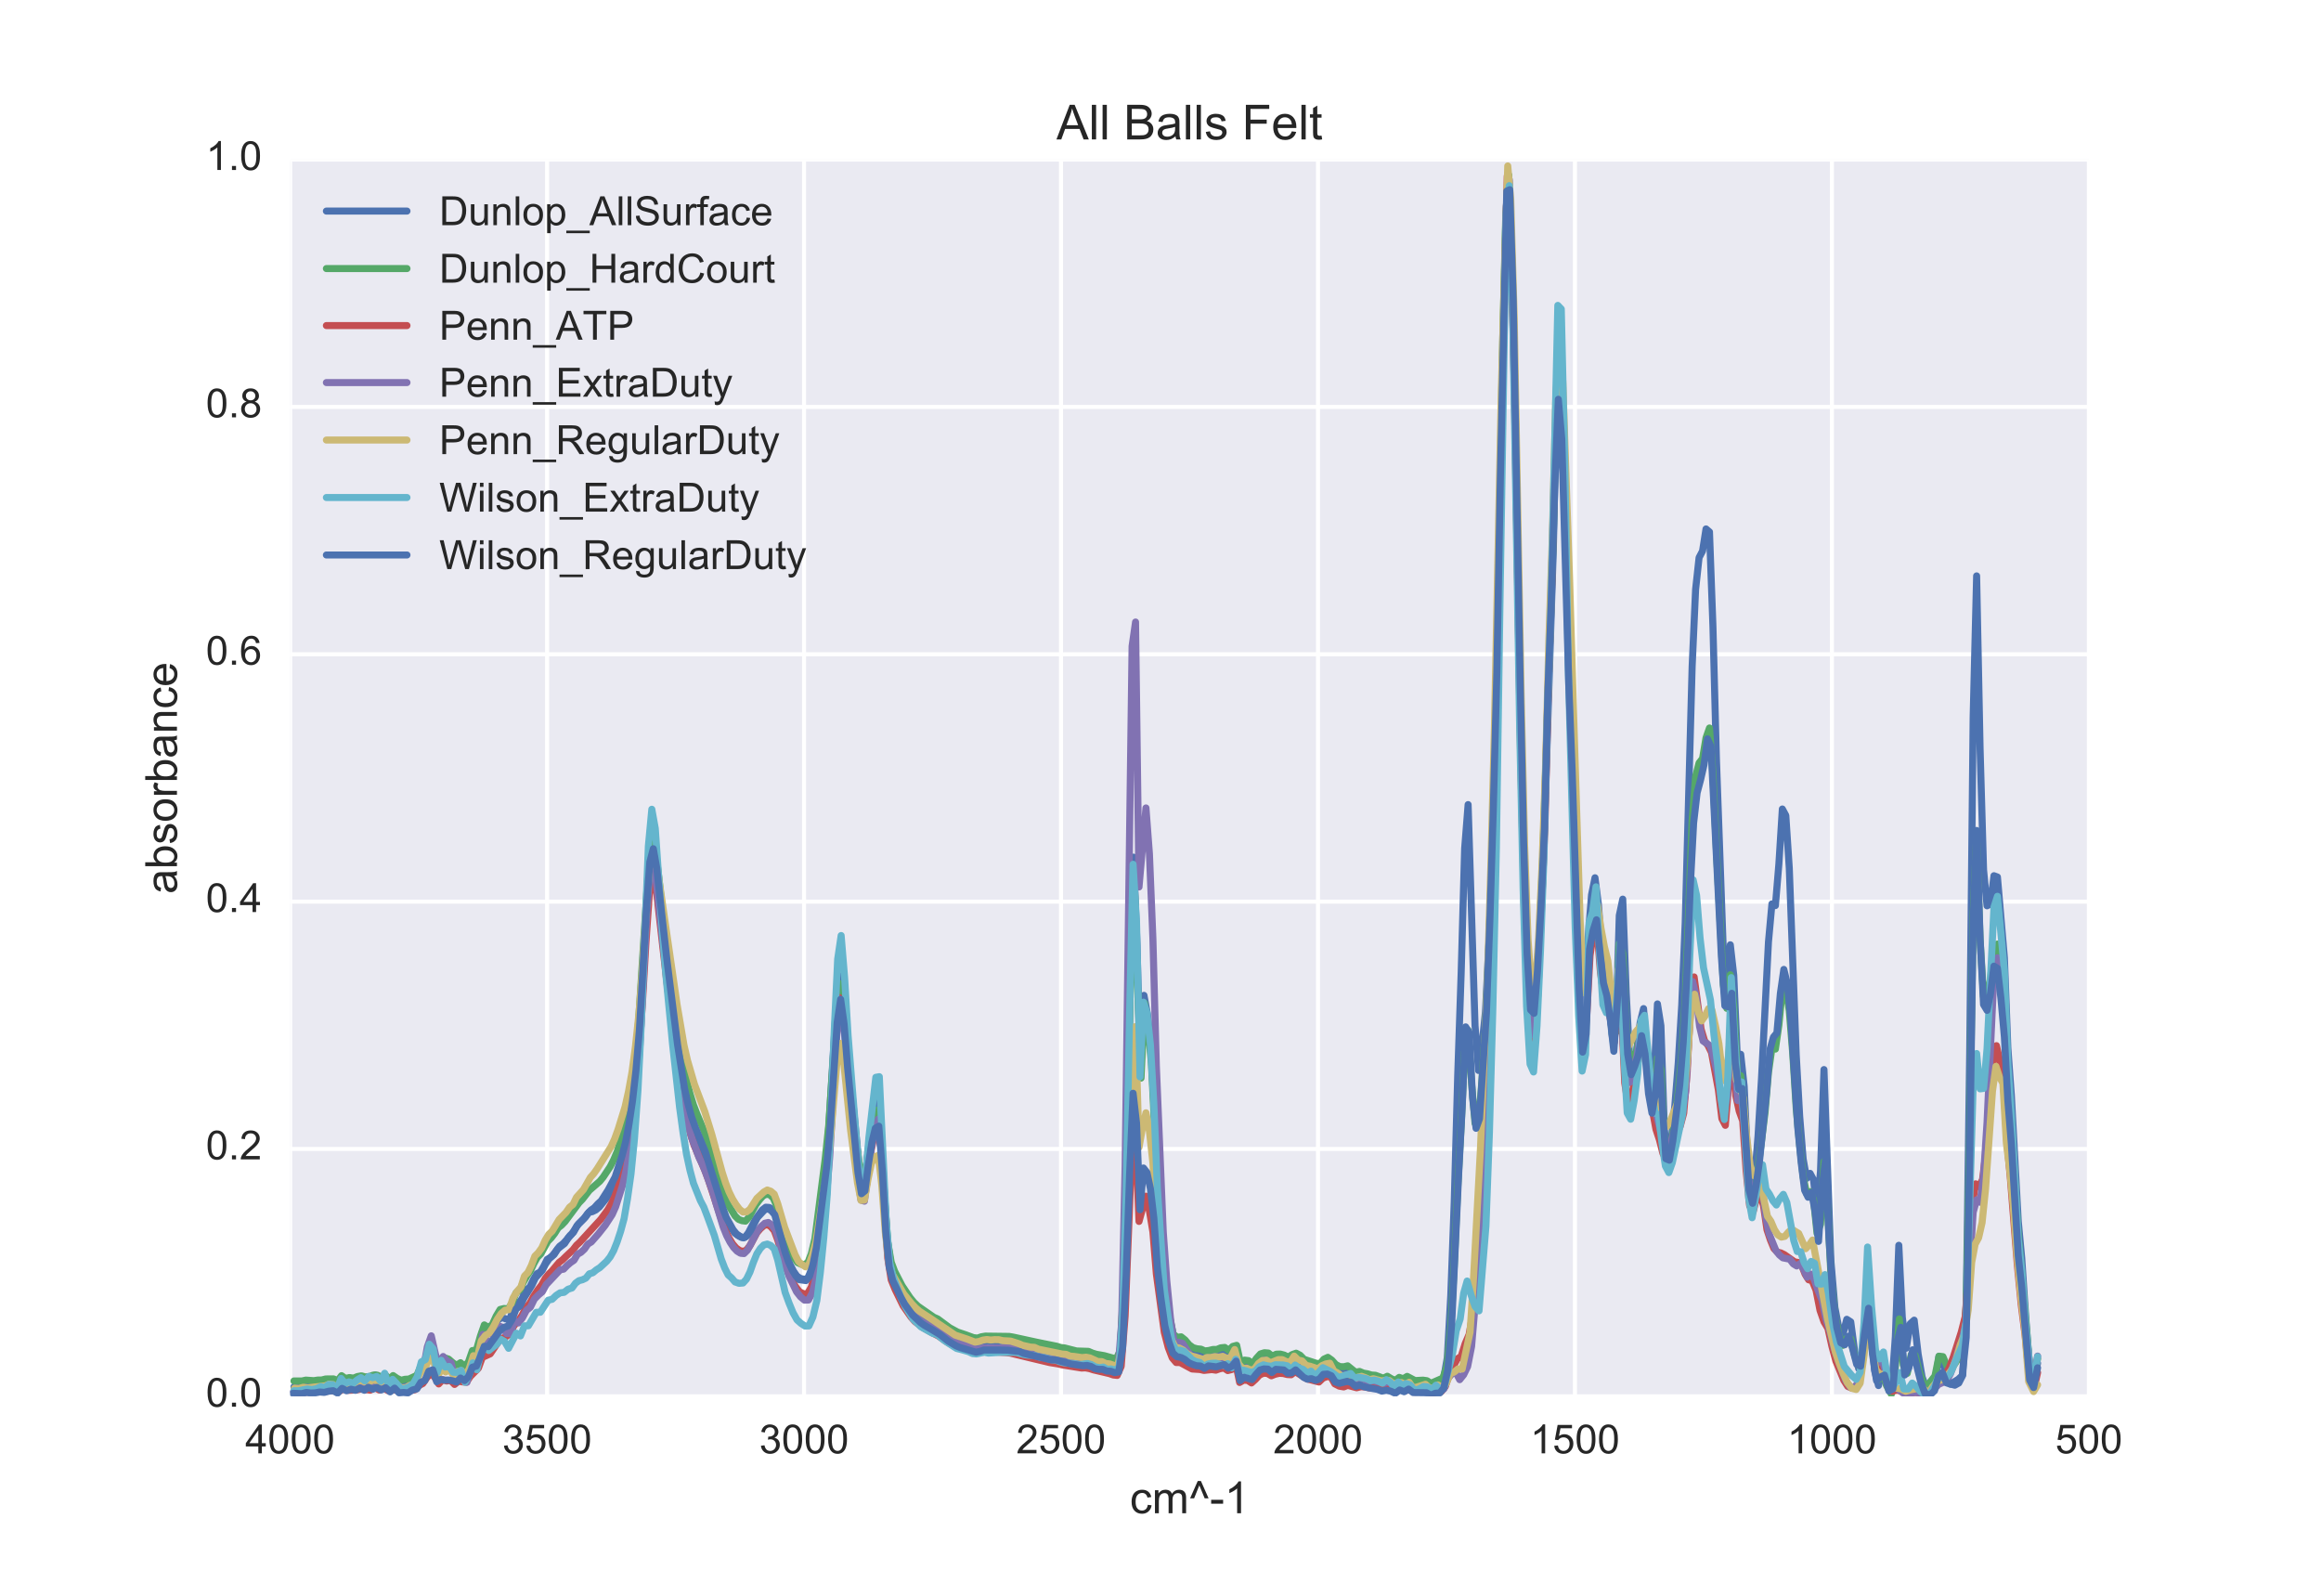 <?xml version="1.0" encoding="utf-8" standalone="no"?>
<!DOCTYPE svg PUBLIC "-//W3C//DTD SVG 1.1//EN"
  "http://www.w3.org/Graphics/SVG/1.1/DTD/svg11.dtd">
<!-- Created with matplotlib (http://matplotlib.org/) -->
<svg height="396pt" version="1.1" viewBox="0 0 576 396" width="576pt" xmlns="http://www.w3.org/2000/svg" xmlns:xlink="http://www.w3.org/1999/xlink">
 <defs>
  <style type="text/css">
*{stroke-linecap:butt;stroke-linejoin:round;stroke-miterlimit:100000;}
  </style>
 </defs>
 <g id="figure_1">
  <g id="patch_1">
   <path d="M 0 396 
L 576 396 
L 576 0 
L 0 0 
z
" style="fill:#ffffff;"/>
  </g>
  <g id="axes_1">
   <g id="patch_2">
    <path d="M 72 346.5 
L 518.4 346.5 
L 518.4 39.6 
L 72 39.6 
z
" style="fill:#eaeaf2;"/>
   </g>
   <g id="matplotlib.axis_1">
    <g id="xtick_1">
     <g id="line2d_1">
      <path clip-path="url(#p46e48e6c09)" d="M 518.4 346.5 
L 518.4 39.6 
" style="fill:none;stroke:#ffffff;stroke-linecap:round;"/>
     </g>
     <g id="line2d_2"/>
     <g id="line2d_3"/>
     <g id="text_1">
      <!-- 500 -->
      <defs>
       <path d="M 4.156 35.297 
Q 4.156 48 6.766 55.734 
Q 9.375 63.484 14.516 67.672 
Q 19.672 71.875 27.484 71.875 
Q 33.25 71.875 37.594 69.547 
Q 41.938 67.234 44.766 62.859 
Q 47.609 58.5 49.219 52.219 
Q 50.828 45.953 50.828 35.297 
Q 50.828 22.703 48.234 14.969 
Q 45.656 7.234 40.5 3 
Q 35.359 -1.219 27.484 -1.219 
Q 17.141 -1.219 11.234 6.203 
Q 4.156 15.141 4.156 35.297 
M 13.188 35.297 
Q 13.188 17.672 17.312 11.828 
Q 21.438 6 27.484 6 
Q 33.547 6 37.672 11.859 
Q 41.797 17.719 41.797 35.297 
Q 41.797 52.984 37.672 58.781 
Q 33.547 64.594 27.391 64.594 
Q 21.344 64.594 17.719 59.469 
Q 13.188 52.938 13.188 35.297 
" id="ArialMT-30"/>
       <path d="M 4.156 18.75 
L 13.375 19.531 
Q 14.406 12.797 18.141 9.391 
Q 21.875 6 27.156 6 
Q 33.5 6 37.891 10.781 
Q 42.281 15.578 42.281 23.484 
Q 42.281 31 38.062 35.344 
Q 33.844 39.703 27 39.703 
Q 22.75 39.703 19.328 37.766 
Q 15.922 35.844 13.969 32.766 
L 5.719 33.844 
L 12.641 70.609 
L 48.25 70.609 
L 48.25 62.203 
L 19.672 62.203 
L 15.828 42.969 
Q 22.266 47.469 29.344 47.469 
Q 38.719 47.469 45.156 40.969 
Q 51.609 34.469 51.609 24.266 
Q 51.609 14.547 45.953 7.469 
Q 39.062 -1.219 27.156 -1.219 
Q 17.391 -1.219 11.203 4.25 
Q 5.031 9.719 4.156 18.75 
" id="ArialMT-35"/>
      </defs>
      <g style="fill:#262626;" transform="translate(510.059 360.658)scale(0.1 -0.1)">
       <use xlink:href="#ArialMT-35"/>
       <use x="55.615" xlink:href="#ArialMT-30"/>
       <use x="111.23" xlink:href="#ArialMT-30"/>
      </g>
     </g>
    </g>
    <g id="xtick_2">
     <g id="line2d_4">
      <path clip-path="url(#p46e48e6c09)" d="M 454.629 346.5 
L 454.629 39.6 
" style="fill:none;stroke:#ffffff;stroke-linecap:round;"/>
     </g>
     <g id="line2d_5"/>
     <g id="line2d_6"/>
     <g id="text_2">
      <!-- 1000 -->
      <defs>
       <path d="M 37.25 0 
L 28.469 0 
L 28.469 56 
Q 25.297 52.984 20.141 49.953 
Q 14.984 46.922 10.891 45.406 
L 10.891 53.906 
Q 18.266 57.375 23.781 62.297 
Q 29.297 67.234 31.594 71.875 
L 37.25 71.875 
z
" id="ArialMT-31"/>
      </defs>
      <g style="fill:#262626;" transform="translate(443.507 360.658)scale(0.1 -0.1)">
       <use xlink:href="#ArialMT-31"/>
       <use x="55.615" xlink:href="#ArialMT-30"/>
       <use x="111.23" xlink:href="#ArialMT-30"/>
       <use x="166.846" xlink:href="#ArialMT-30"/>
      </g>
     </g>
    </g>
    <g id="xtick_3">
     <g id="line2d_7">
      <path clip-path="url(#p46e48e6c09)" d="M 390.857 346.5 
L 390.857 39.6 
" style="fill:none;stroke:#ffffff;stroke-linecap:round;"/>
     </g>
     <g id="line2d_8"/>
     <g id="line2d_9"/>
     <g id="text_3">
      <!-- 1500 -->
      <g style="fill:#262626;" transform="translate(379.735 360.658)scale(0.1 -0.1)">
       <use xlink:href="#ArialMT-31"/>
       <use x="55.615" xlink:href="#ArialMT-35"/>
       <use x="111.23" xlink:href="#ArialMT-30"/>
       <use x="166.846" xlink:href="#ArialMT-30"/>
      </g>
     </g>
    </g>
    <g id="xtick_4">
     <g id="line2d_10">
      <path clip-path="url(#p46e48e6c09)" d="M 327.086 346.5 
L 327.086 39.6 
" style="fill:none;stroke:#ffffff;stroke-linecap:round;"/>
     </g>
     <g id="line2d_11"/>
     <g id="line2d_12"/>
     <g id="text_4">
      <!-- 2000 -->
      <defs>
       <path d="M 50.344 8.453 
L 50.344 0 
L 3.031 0 
Q 2.938 3.172 4.047 6.109 
Q 5.859 10.938 9.828 15.625 
Q 13.812 20.312 21.344 26.469 
Q 33.016 36.031 37.109 41.625 
Q 41.219 47.219 41.219 52.203 
Q 41.219 57.422 37.469 61 
Q 33.734 64.594 27.734 64.594 
Q 21.391 64.594 17.578 60.781 
Q 13.766 56.984 13.719 50.25 
L 4.688 51.172 
Q 5.609 61.281 11.656 66.578 
Q 17.719 71.875 27.938 71.875 
Q 38.234 71.875 44.234 66.156 
Q 50.25 60.453 50.25 52 
Q 50.25 47.703 48.484 43.547 
Q 46.734 39.406 42.656 34.812 
Q 38.578 30.219 29.109 22.219 
Q 21.188 15.578 18.938 13.203 
Q 16.703 10.844 15.234 8.453 
z
" id="ArialMT-32"/>
      </defs>
      <g style="fill:#262626;" transform="translate(315.964 360.658)scale(0.1 -0.1)">
       <use xlink:href="#ArialMT-32"/>
       <use x="55.615" xlink:href="#ArialMT-30"/>
       <use x="111.23" xlink:href="#ArialMT-30"/>
       <use x="166.846" xlink:href="#ArialMT-30"/>
      </g>
     </g>
    </g>
    <g id="xtick_5">
     <g id="line2d_13">
      <path clip-path="url(#p46e48e6c09)" d="M 263.314 346.5 
L 263.314 39.6 
" style="fill:none;stroke:#ffffff;stroke-linecap:round;"/>
     </g>
     <g id="line2d_14"/>
     <g id="line2d_15"/>
     <g id="text_5">
      <!-- 2500 -->
      <g style="fill:#262626;" transform="translate(252.192 360.658)scale(0.1 -0.1)">
       <use xlink:href="#ArialMT-32"/>
       <use x="55.615" xlink:href="#ArialMT-35"/>
       <use x="111.23" xlink:href="#ArialMT-30"/>
       <use x="166.846" xlink:href="#ArialMT-30"/>
      </g>
     </g>
    </g>
    <g id="xtick_6">
     <g id="line2d_16">
      <path clip-path="url(#p46e48e6c09)" d="M 199.543 346.5 
L 199.543 39.6 
" style="fill:none;stroke:#ffffff;stroke-linecap:round;"/>
     </g>
     <g id="line2d_17"/>
     <g id="line2d_18"/>
     <g id="text_6">
      <!-- 3000 -->
      <defs>
       <path d="M 4.203 18.891 
L 12.984 20.062 
Q 14.5 12.594 18.141 9.297 
Q 21.781 6 27 6 
Q 33.203 6 37.469 10.297 
Q 41.75 14.594 41.75 20.953 
Q 41.75 27 37.797 30.922 
Q 33.844 34.859 27.734 34.859 
Q 25.25 34.859 21.531 33.891 
L 22.516 41.609 
Q 23.391 41.5 23.922 41.5 
Q 29.547 41.5 34.031 44.422 
Q 38.531 47.359 38.531 53.469 
Q 38.531 58.297 35.25 61.469 
Q 31.984 64.656 26.812 64.656 
Q 21.688 64.656 18.266 61.422 
Q 14.844 58.203 13.875 51.766 
L 5.078 53.328 
Q 6.688 62.156 12.391 67.016 
Q 18.109 71.875 26.609 71.875 
Q 32.469 71.875 37.391 69.359 
Q 42.328 66.844 44.938 62.5 
Q 47.562 58.156 47.562 53.266 
Q 47.562 48.641 45.062 44.828 
Q 42.578 41.016 37.703 38.766 
Q 44.047 37.312 47.562 32.688 
Q 51.078 28.078 51.078 21.141 
Q 51.078 11.766 44.234 5.25 
Q 37.406 -1.266 26.953 -1.266 
Q 17.531 -1.266 11.297 4.344 
Q 5.078 9.969 4.203 18.891 
" id="ArialMT-33"/>
      </defs>
      <g style="fill:#262626;" transform="translate(188.421 360.658)scale(0.1 -0.1)">
       <use xlink:href="#ArialMT-33"/>
       <use x="55.615" xlink:href="#ArialMT-30"/>
       <use x="111.23" xlink:href="#ArialMT-30"/>
       <use x="166.846" xlink:href="#ArialMT-30"/>
      </g>
     </g>
    </g>
    <g id="xtick_7">
     <g id="line2d_19">
      <path clip-path="url(#p46e48e6c09)" d="M 135.771 346.5 
L 135.771 39.6 
" style="fill:none;stroke:#ffffff;stroke-linecap:round;"/>
     </g>
     <g id="line2d_20"/>
     <g id="line2d_21"/>
     <g id="text_7">
      <!-- 3500 -->
      <g style="fill:#262626;" transform="translate(124.65 360.658)scale(0.1 -0.1)">
       <use xlink:href="#ArialMT-33"/>
       <use x="55.615" xlink:href="#ArialMT-35"/>
       <use x="111.23" xlink:href="#ArialMT-30"/>
       <use x="166.846" xlink:href="#ArialMT-30"/>
      </g>
     </g>
    </g>
    <g id="xtick_8">
     <g id="line2d_22">
      <path clip-path="url(#p46e48e6c09)" d="M 72 346.5 
L 72 39.6 
" style="fill:none;stroke:#ffffff;stroke-linecap:round;"/>
     </g>
     <g id="line2d_23"/>
     <g id="line2d_24"/>
     <g id="text_8">
      <!-- 4000 -->
      <defs>
       <path d="M 32.328 0 
L 32.328 17.141 
L 1.266 17.141 
L 1.266 25.203 
L 33.938 71.578 
L 41.109 71.578 
L 41.109 25.203 
L 50.781 25.203 
L 50.781 17.141 
L 41.109 17.141 
L 41.109 0 
z
M 32.328 25.203 
L 32.328 57.469 
L 9.906 25.203 
z
" id="ArialMT-34"/>
      </defs>
      <g style="fill:#262626;" transform="translate(60.878 360.658)scale(0.1 -0.1)">
       <use xlink:href="#ArialMT-34"/>
       <use x="55.615" xlink:href="#ArialMT-30"/>
       <use x="111.23" xlink:href="#ArialMT-30"/>
       <use x="166.846" xlink:href="#ArialMT-30"/>
      </g>
     </g>
    </g>
    <g id="text_9">
     <!-- cm^-1 -->
     <defs>
      <path d="M 40.438 19 
L 49.078 17.875 
Q 47.656 8.938 41.812 3.875 
Q 35.984 -1.172 27.484 -1.172 
Q 16.844 -1.172 10.375 5.781 
Q 3.906 12.75 3.906 25.734 
Q 3.906 34.125 6.688 40.422 
Q 9.469 46.734 15.156 49.875 
Q 20.844 53.031 27.547 53.031 
Q 35.984 53.031 41.359 48.75 
Q 46.734 44.484 48.25 36.625 
L 39.703 35.297 
Q 38.484 40.531 35.375 43.156 
Q 32.281 45.797 27.875 45.797 
Q 21.234 45.797 17.078 41.031 
Q 12.938 36.281 12.938 25.984 
Q 12.938 15.531 16.938 10.797 
Q 20.953 6.062 27.391 6.062 
Q 32.562 6.062 36.031 9.234 
Q 39.5 12.406 40.438 19 
" id="ArialMT-63"/>
      <path d="M 11.672 33.688 
L 2.641 33.688 
L 19.875 72.797 
L 26.953 72.797 
L 44.281 33.688 
L 35.453 33.688 
L 23.391 62.844 
z
" id="ArialMT-5e"/>
      <path d="M 3.172 21.484 
L 3.172 30.328 
L 30.172 30.328 
L 30.172 21.484 
z
" id="ArialMT-2d"/>
      <path d="M 6.594 0 
L 6.594 51.859 
L 14.453 51.859 
L 14.453 44.578 
Q 16.891 48.391 20.938 50.703 
Q 25 53.031 30.172 53.031 
Q 35.938 53.031 39.625 50.641 
Q 43.312 48.25 44.828 43.953 
Q 50.984 53.031 60.844 53.031 
Q 68.562 53.031 72.703 48.75 
Q 76.859 44.484 76.859 35.594 
L 76.859 0 
L 68.109 0 
L 68.109 32.672 
Q 68.109 37.938 67.25 40.25 
Q 66.406 42.578 64.156 43.984 
Q 61.922 45.406 58.891 45.406 
Q 53.422 45.406 49.797 41.766 
Q 46.188 38.141 46.188 30.125 
L 46.188 0 
L 37.406 0 
L 37.406 33.688 
Q 37.406 39.547 35.25 42.469 
Q 33.109 45.406 28.219 45.406 
Q 24.516 45.406 21.359 43.453 
Q 18.219 41.5 16.797 37.734 
Q 15.375 33.984 15.375 26.906 
L 15.375 0 
z
" id="ArialMT-6d"/>
     </defs>
     <g style="fill:#262626;" transform="translate(280.398 375.519)scale(0.11 -0.11)">
      <use xlink:href="#ArialMT-63"/>
      <use x="50.0" xlink:href="#ArialMT-6d"/>
      <use x="133.301" xlink:href="#ArialMT-5e"/>
      <use x="180.225" xlink:href="#ArialMT-2d"/>
      <use x="213.525" xlink:href="#ArialMT-31"/>
     </g>
    </g>
   </g>
   <g id="matplotlib.axis_2">
    <g id="ytick_1">
     <g id="line2d_25">
      <path clip-path="url(#p46e48e6c09)" d="M 72 346.5 
L 518.4 346.5 
" style="fill:none;stroke:#ffffff;stroke-linecap:round;"/>
     </g>
     <g id="line2d_26"/>
     <g id="line2d_27"/>
     <g id="text_10">
      <!-- 0.0 -->
      <defs>
       <path d="M 9.078 0 
L 9.078 10.016 
L 19.094 10.016 
L 19.094 0 
z
" id="ArialMT-2e"/>
      </defs>
      <g style="fill:#262626;" transform="translate(51.1 349.085)scale(0.1 -0.1)">
       <use xlink:href="#ArialMT-30"/>
       <use x="55.615" xlink:href="#ArialMT-2e"/>
       <use x="83.398" xlink:href="#ArialMT-30"/>
      </g>
     </g>
    </g>
    <g id="ytick_2">
     <g id="line2d_28">
      <path clip-path="url(#p46e48e6c09)" d="M 72 285.12 
L 518.4 285.12 
" style="fill:none;stroke:#ffffff;stroke-linecap:round;"/>
     </g>
     <g id="line2d_29"/>
     <g id="line2d_30"/>
     <g id="text_11">
      <!-- 0.2 -->
      <g style="fill:#262626;" transform="translate(51.1 287.705)scale(0.1 -0.1)">
       <use xlink:href="#ArialMT-30"/>
       <use x="55.615" xlink:href="#ArialMT-2e"/>
       <use x="83.398" xlink:href="#ArialMT-32"/>
      </g>
     </g>
    </g>
    <g id="ytick_3">
     <g id="line2d_31">
      <path clip-path="url(#p46e48e6c09)" d="M 72 223.74 
L 518.4 223.74 
" style="fill:none;stroke:#ffffff;stroke-linecap:round;"/>
     </g>
     <g id="line2d_32"/>
     <g id="line2d_33"/>
     <g id="text_12">
      <!-- 0.4 -->
      <g style="fill:#262626;" transform="translate(51.1 226.325)scale(0.1 -0.1)">
       <use xlink:href="#ArialMT-30"/>
       <use x="55.615" xlink:href="#ArialMT-2e"/>
       <use x="83.398" xlink:href="#ArialMT-34"/>
      </g>
     </g>
    </g>
    <g id="ytick_4">
     <g id="line2d_34">
      <path clip-path="url(#p46e48e6c09)" d="M 72 162.36 
L 518.4 162.36 
" style="fill:none;stroke:#ffffff;stroke-linecap:round;"/>
     </g>
     <g id="line2d_35"/>
     <g id="line2d_36"/>
     <g id="text_13">
      <!-- 0.6 -->
      <defs>
       <path d="M 49.75 54.047 
L 41.016 53.375 
Q 39.844 58.547 37.703 60.891 
Q 34.125 64.656 28.906 64.656 
Q 24.703 64.656 21.531 62.312 
Q 17.391 59.281 14.984 53.469 
Q 12.594 47.656 12.5 36.922 
Q 15.672 41.75 20.266 44.094 
Q 24.859 46.438 29.891 46.438 
Q 38.672 46.438 44.844 39.969 
Q 51.031 33.5 51.031 23.25 
Q 51.031 16.5 48.125 10.719 
Q 45.219 4.938 40.141 1.859 
Q 35.062 -1.219 28.609 -1.219 
Q 17.625 -1.219 10.688 6.859 
Q 3.766 14.938 3.766 33.5 
Q 3.766 54.25 11.422 63.672 
Q 18.109 71.875 29.438 71.875 
Q 37.891 71.875 43.281 67.141 
Q 48.688 62.406 49.75 54.047 
M 13.875 23.188 
Q 13.875 18.656 15.797 14.5 
Q 17.719 10.359 21.188 8.172 
Q 24.656 6 28.469 6 
Q 34.031 6 38.031 10.484 
Q 42.047 14.984 42.047 22.703 
Q 42.047 30.125 38.078 34.391 
Q 34.125 38.672 28.125 38.672 
Q 22.172 38.672 18.016 34.391 
Q 13.875 30.125 13.875 23.188 
" id="ArialMT-36"/>
      </defs>
      <g style="fill:#262626;" transform="translate(51.1 164.945)scale(0.1 -0.1)">
       <use xlink:href="#ArialMT-30"/>
       <use x="55.615" xlink:href="#ArialMT-2e"/>
       <use x="83.398" xlink:href="#ArialMT-36"/>
      </g>
     </g>
    </g>
    <g id="ytick_5">
     <g id="line2d_37">
      <path clip-path="url(#p46e48e6c09)" d="M 72 100.98 
L 518.4 100.98 
" style="fill:none;stroke:#ffffff;stroke-linecap:round;"/>
     </g>
     <g id="line2d_38"/>
     <g id="line2d_39"/>
     <g id="text_14">
      <!-- 0.8 -->
      <defs>
       <path d="M 17.672 38.812 
Q 12.203 40.828 9.562 44.531 
Q 6.938 48.25 6.938 53.422 
Q 6.938 61.234 12.547 66.547 
Q 18.172 71.875 27.484 71.875 
Q 36.859 71.875 42.578 66.422 
Q 48.297 60.984 48.297 53.172 
Q 48.297 48.188 45.672 44.5 
Q 43.062 40.828 37.75 38.812 
Q 44.344 36.672 47.781 31.875 
Q 51.219 27.094 51.219 20.453 
Q 51.219 11.281 44.719 5.031 
Q 38.234 -1.219 27.641 -1.219 
Q 17.047 -1.219 10.547 5.047 
Q 4.047 11.328 4.047 20.703 
Q 4.047 27.688 7.594 32.391 
Q 11.141 37.109 17.672 38.812 
M 15.922 53.719 
Q 15.922 48.641 19.188 45.406 
Q 22.469 42.188 27.688 42.188 
Q 32.766 42.188 36.016 45.375 
Q 39.266 48.578 39.266 53.219 
Q 39.266 58.062 35.906 61.359 
Q 32.562 64.656 27.594 64.656 
Q 22.562 64.656 19.234 61.422 
Q 15.922 58.203 15.922 53.719 
M 13.094 20.656 
Q 13.094 16.891 14.875 13.375 
Q 16.656 9.859 20.172 7.922 
Q 23.688 6 27.734 6 
Q 34.031 6 38.125 10.047 
Q 42.234 14.109 42.234 20.359 
Q 42.234 26.703 38.016 30.859 
Q 33.797 35.016 27.438 35.016 
Q 21.234 35.016 17.156 30.906 
Q 13.094 26.812 13.094 20.656 
" id="ArialMT-38"/>
      </defs>
      <g style="fill:#262626;" transform="translate(51.1 103.565)scale(0.1 -0.1)">
       <use xlink:href="#ArialMT-30"/>
       <use x="55.615" xlink:href="#ArialMT-2e"/>
       <use x="83.398" xlink:href="#ArialMT-38"/>
      </g>
     </g>
    </g>
    <g id="ytick_6">
     <g id="line2d_40">
      <path clip-path="url(#p46e48e6c09)" d="M 72 39.6 
L 518.4 39.6 
" style="fill:none;stroke:#ffffff;stroke-linecap:round;"/>
     </g>
     <g id="line2d_41"/>
     <g id="line2d_42"/>
     <g id="text_15">
      <!-- 1.0 -->
      <g style="fill:#262626;" transform="translate(51.1 42.185)scale(0.1 -0.1)">
       <use xlink:href="#ArialMT-31"/>
       <use x="55.615" xlink:href="#ArialMT-2e"/>
       <use x="83.398" xlink:href="#ArialMT-30"/>
      </g>
     </g>
    </g>
    <g id="text_16">
     <!-- absorbance -->
     <defs>
      <path d="M 14.703 0 
L 6.547 0 
L 6.547 71.578 
L 15.328 71.578 
L 15.328 46.047 
Q 20.906 53.031 29.547 53.031 
Q 34.328 53.031 38.594 51.094 
Q 42.875 49.172 45.625 45.672 
Q 48.391 42.188 49.953 37.25 
Q 51.516 32.328 51.516 26.703 
Q 51.516 13.375 44.922 6.094 
Q 38.328 -1.172 29.109 -1.172 
Q 19.922 -1.172 14.703 6.5 
z
M 14.594 26.312 
Q 14.594 17 17.141 12.844 
Q 21.297 6.062 28.375 6.062 
Q 34.125 6.062 38.328 11.062 
Q 42.531 16.062 42.531 25.984 
Q 42.531 36.141 38.5 40.969 
Q 34.469 45.797 28.766 45.797 
Q 23 45.797 18.797 40.797 
Q 14.594 35.797 14.594 26.312 
" id="ArialMT-62"/>
      <path d="M 40.438 6.391 
Q 35.547 2.25 31.031 0.531 
Q 26.516 -1.172 21.344 -1.172 
Q 12.797 -1.172 8.203 3 
Q 3.609 7.172 3.609 13.672 
Q 3.609 17.484 5.344 20.625 
Q 7.078 23.781 9.891 25.688 
Q 12.703 27.594 16.219 28.562 
Q 18.797 29.25 24.031 29.891 
Q 34.672 31.156 39.703 32.906 
Q 39.75 34.719 39.75 35.203 
Q 39.75 40.578 37.25 42.781 
Q 33.891 45.75 27.25 45.75 
Q 21.047 45.75 18.094 43.578 
Q 15.141 41.406 13.719 35.891 
L 5.125 37.062 
Q 6.297 42.578 8.984 45.969 
Q 11.672 49.359 16.75 51.188 
Q 21.828 53.031 28.516 53.031 
Q 35.156 53.031 39.297 51.469 
Q 43.453 49.906 45.406 47.531 
Q 47.359 45.172 48.141 41.547 
Q 48.578 39.312 48.578 33.453 
L 48.578 21.734 
Q 48.578 9.469 49.141 6.219 
Q 49.703 2.984 51.375 0 
L 42.188 0 
Q 40.828 2.734 40.438 6.391 
M 39.703 26.031 
Q 34.906 24.078 25.344 22.703 
Q 19.922 21.922 17.672 20.938 
Q 15.438 19.969 14.203 18.094 
Q 12.984 16.219 12.984 13.922 
Q 12.984 10.406 15.641 8.062 
Q 18.312 5.719 23.438 5.719 
Q 28.516 5.719 32.469 7.938 
Q 36.422 10.156 38.281 14.016 
Q 39.703 17 39.703 22.797 
z
" id="ArialMT-61"/>
      <path d="M 42.094 16.703 
L 51.172 15.578 
Q 49.031 7.625 43.219 3.219 
Q 37.406 -1.172 28.375 -1.172 
Q 17 -1.172 10.328 5.828 
Q 3.656 12.844 3.656 25.484 
Q 3.656 38.578 10.391 45.797 
Q 17.141 53.031 27.875 53.031 
Q 38.281 53.031 44.875 45.953 
Q 51.469 38.875 51.469 26.031 
Q 51.469 25.25 51.422 23.688 
L 12.75 23.688 
Q 13.234 15.141 17.578 10.594 
Q 21.922 6.062 28.422 6.062 
Q 33.25 6.062 36.672 8.594 
Q 40.094 11.141 42.094 16.703 
M 13.234 30.906 
L 42.188 30.906 
Q 41.609 37.453 38.875 40.719 
Q 34.672 45.797 27.984 45.797 
Q 21.922 45.797 17.797 41.75 
Q 13.672 37.703 13.234 30.906 
" id="ArialMT-65"/>
      <path d="M 6.5 0 
L 6.5 51.859 
L 14.406 51.859 
L 14.406 44 
Q 17.438 49.516 20 51.266 
Q 22.562 53.031 25.641 53.031 
Q 30.078 53.031 34.672 50.203 
L 31.641 42.047 
Q 28.422 43.953 25.203 43.953 
Q 22.312 43.953 20.016 42.219 
Q 17.719 40.484 16.75 37.406 
Q 15.281 32.719 15.281 27.156 
L 15.281 0 
z
" id="ArialMT-72"/>
      <path d="M 3.078 15.484 
L 11.766 16.844 
Q 12.5 11.625 15.844 8.844 
Q 19.188 6.062 25.203 6.062 
Q 31.25 6.062 34.172 8.516 
Q 37.109 10.984 37.109 14.312 
Q 37.109 17.281 34.516 19 
Q 32.719 20.172 25.531 21.969 
Q 15.875 24.422 12.141 26.203 
Q 8.406 27.984 6.469 31.125 
Q 4.547 34.281 4.547 38.094 
Q 4.547 41.547 6.125 44.5 
Q 7.719 47.469 10.453 49.422 
Q 12.5 50.922 16.031 51.969 
Q 19.578 53.031 23.641 53.031 
Q 29.734 53.031 34.344 51.266 
Q 38.969 49.516 41.156 46.5 
Q 43.359 43.5 44.188 38.484 
L 35.594 37.312 
Q 35.016 41.312 32.203 43.547 
Q 29.391 45.797 24.266 45.797 
Q 18.219 45.797 15.625 43.797 
Q 13.031 41.797 13.031 39.109 
Q 13.031 37.406 14.109 36.031 
Q 15.188 34.625 17.484 33.688 
Q 18.797 33.203 25.25 31.453 
Q 34.578 28.953 38.25 27.359 
Q 41.938 25.781 44.031 22.75 
Q 46.141 19.734 46.141 15.234 
Q 46.141 10.844 43.578 6.953 
Q 41.016 3.078 36.172 0.953 
Q 31.344 -1.172 25.25 -1.172 
Q 15.141 -1.172 9.844 3.031 
Q 4.547 7.234 3.078 15.484 
" id="ArialMT-73"/>
      <path d="M 3.328 25.922 
Q 3.328 40.328 11.328 47.266 
Q 18.016 53.031 27.641 53.031 
Q 38.328 53.031 45.109 46.016 
Q 51.906 39.016 51.906 26.656 
Q 51.906 16.656 48.906 10.906 
Q 45.906 5.172 40.156 2 
Q 34.422 -1.172 27.641 -1.172 
Q 16.75 -1.172 10.031 5.812 
Q 3.328 12.797 3.328 25.922 
M 12.359 25.922 
Q 12.359 15.969 16.703 11.016 
Q 21.047 6.062 27.641 6.062 
Q 34.188 6.062 38.531 11.031 
Q 42.875 16.016 42.875 26.219 
Q 42.875 35.844 38.5 40.797 
Q 34.125 45.75 27.641 45.75 
Q 21.047 45.75 16.703 40.812 
Q 12.359 35.891 12.359 25.922 
" id="ArialMT-6f"/>
      <path d="M 6.594 0 
L 6.594 51.859 
L 14.5 51.859 
L 14.5 44.484 
Q 20.219 53.031 31 53.031 
Q 35.688 53.031 39.625 51.344 
Q 43.562 49.656 45.516 46.922 
Q 47.469 44.188 48.25 40.438 
Q 48.734 37.984 48.734 31.891 
L 48.734 0 
L 39.938 0 
L 39.938 31.547 
Q 39.938 36.922 38.906 39.578 
Q 37.891 42.234 35.281 43.812 
Q 32.672 45.406 29.156 45.406 
Q 23.531 45.406 19.453 41.844 
Q 15.375 38.281 15.375 28.328 
L 15.375 0 
z
" id="ArialMT-6e"/>
     </defs>
     <g style="fill:#262626;" transform="translate(43.914 221.791)rotate(-90.0)scale(0.11 -0.11)">
      <use xlink:href="#ArialMT-61"/>
      <use x="55.615" xlink:href="#ArialMT-62"/>
      <use x="111.23" xlink:href="#ArialMT-73"/>
      <use x="161.23" xlink:href="#ArialMT-6f"/>
      <use x="216.846" xlink:href="#ArialMT-72"/>
      <use x="250.146" xlink:href="#ArialMT-62"/>
      <use x="305.762" xlink:href="#ArialMT-61"/>
      <use x="361.377" xlink:href="#ArialMT-6e"/>
      <use x="416.992" xlink:href="#ArialMT-63"/>
      <use x="466.992" xlink:href="#ArialMT-65"/>
     </g>
    </g>
   </g>
   <g id="line2d_43">
    <path clip-path="url(#p46e48e6c09)" d="M 505.666 338.297 
L 504.681 342.533 
L 503.698 339.794 
L 502.714 326.796 
L 501.73 312.223 
L 500.869 303.069 
L 499.147 271.711 
L 498.286 260.046 
L 497.426 237.662 
L 495.702 217.638 
L 494.842 217.316 
L 493.981 224.351 
L 493.12 224.778 
L 492.259 215.842 
L 491.398 185.895 
L 490.537 142.913 
L 489.676 177.94 
L 488.815 261.455 
L 487.954 324.538 
L 487.093 341.26 
L 486.109 343.208 
L 485.125 343.751 
L 484.141 343.479 
L 483.157 342.096 
L 482.173 337.597 
L 481.189 336.596 
L 480.205 343.471 
L 479.221 344.388 
L 478.114 344.708 
L 477.007 341.702 
L 476.023 336.003 
L 475.039 327.606 
L 474.055 328.488 
L 473.071 334.572 
L 472.087 326.855 
L 471.226 309.027 
L 470.365 331.735 
L 469.381 345.437 
L 468.151 343.45 
L 467.167 340.09 
L 466.183 343.838 
L 465.199 340.077 
L 464.215 328.47 
L 463.231 322.189 
L 462.247 337.022 
L 461.263 339.63 
L 460.279 335.375 
L 459.295 328.026 
L 458.311 327.393 
L 457.327 331.256 
L 456.343 329.623 
L 455.359 324.443 
L 454.375 312.949 
L 452.653 265.422 
L 451.792 290.608 
L 450.931 300.811 
L 450.07 292.796 
L 449.209 291.177 
L 448.348 292.415 
L 447.487 287.602 
L 446.627 277.042 
L 445.766 261.734 
L 444.044 215.431 
L 443.183 202.371 
L 442.322 200.761 
L 441.461 214.429 
L 440.599 224.729 
L 439.738 224.301 
L 438.877 233.765 
L 437.155 267.499 
L 436.294 281.825 
L 435.433 292.456 
L 434.572 296.188 
L 433.712 288.149 
L 432.851 269.595 
L 431.99 261.622 
L 431.129 262.039 
L 430.268 242.04 
L 429.407 234.458 
L 428.546 244.855 
L 427.685 236.42 
L 425.962 188.368 
L 425.101 155.51 
L 424.24 131.995 
L 423.379 131.256 
L 422.518 136.731 
L 421.657 138.374 
L 420.797 146.248 
L 419.936 165.434 
L 418.214 229.041 
L 417.353 249.399 
L 416.492 263.686 
L 415.631 274.511 
L 414.77 282.853 
L 413.909 286.954 
L 413.047 280.404 
L 412.186 254.528 
L 411.325 249.125 
L 410.464 268.088 
L 409.603 270.691 
L 408.742 261.388 
L 407.882 250.291 
L 407.021 253.814 
L 406.16 260.794 
L 405.299 264.176 
L 404.438 262.88 
L 403.577 246.484 
L 402.716 223.127 
L 401.855 227.18 
L 400.994 256.104 
L 400.133 257.266 
L 399.271 246.59 
L 398.41 242.561 
L 397.549 236.159 
L 396.688 224.505 
L 395.827 217.823 
L 394.967 222.064 
L 394.106 232.89 
L 393.245 255.853 
L 392.384 250.974 
L 391.523 228.503 
L 390.662 195.885 
L 389.801 172.615 
L 388.94 144.422 
L 388.079 106.275 
L 387.218 87.314 
L 386.357 96.636 
L 385.495 135.865 
L 382.912 216.873 
L 382.052 235.443 
L 381.191 248.953 
L 380.33 256.999 
L 379.469 251.997 
L 378.608 233.672 
L 377.747 200.614 
L 376.886 157.896 
L 376.025 106.053 
L 375.164 66.771 
L 374.426 44.088 
L 373.687 55.042 
L 372.95 87.342 
L 371.228 181.136 
L 370.367 210.537 
L 369.506 233.933 
L 368.646 251.043 
L 367.783 259.441 
L 366.922 265.646 
L 366.062 254.533 
L 364.34 199.668 
L 363.479 210.554 
L 362.618 241.353 
L 361.757 266.925 
L 360.896 298.258 
L 360.035 321.504 
L 359.174 336.91 
L 358.19 342.538 
L 357.206 343.913 
L 356.222 344.021 
L 355.238 344.678 
L 354.131 343.714 
L 353.147 343.642 
L 351.179 344.068 
L 349.211 342.55 
L 348.227 343.469 
L 347.243 342.954 
L 346.259 344.177 
L 345.152 343.769 
L 344.169 342.977 
L 343.184 343.703 
L 342.201 343.419 
L 341.216 342.912 
L 340.233 342.965 
L 338.265 341.802 
L 337.28 341.654 
L 336.297 341.697 
L 335.312 340.544 
L 334.329 339.953 
L 333.344 340.245 
L 332.361 339.894 
L 331.376 340.107 
L 330.393 338.292 
L 329.408 338.119 
L 328.425 338.282 
L 327.44 339.907 
L 326.457 339.675 
L 324.489 338.981 
L 323.504 338.803 
L 322.521 337.573 
L 321.536 336.913 
L 320.553 337.551 
L 319.568 337.608 
L 318.585 337.097 
L 317.6 336.907 
L 316.617 337.008 
L 315.632 337.723 
L 314.649 336.862 
L 313.664 337.003 
L 312.681 337.299 
L 311.696 338.53 
L 310.713 340.191 
L 309.728 339.185 
L 308.745 338.928 
L 307.76 340.279 
L 306.777 334.234 
L 305.792 335.717 
L 304.809 336.442 
L 303.824 335.639 
L 302.841 336.006 
L 301.856 335.757 
L 300.873 335.711 
L 298.905 336.215 
L 297.92 335.709 
L 296.937 335.51 
L 295.953 335.051 
L 294.969 334.247 
L 293.985 333.031 
L 293.001 332.398 
L 292.017 332.403 
L 291.033 330.925 
L 290.049 325.874 
L 289.065 319.231 
L 288.203 308.166 
L 287.342 295.407 
L 286.481 275.509 
L 285.62 259.632 
L 284.759 251.668 
L 283.898 247.007 
L 283.038 267.185 
L 282.177 234.632 
L 281.316 212.71 
L 280.455 244.484 
L 279.594 290.254 
L 278.733 322.439 
L 277.872 337.092 
L 276.887 338.387 
L 275.904 338.13 
L 274.919 338.005 
L 272.951 337.489 
L 271.968 337.387 
L 270 336.548 
L 267.047 336.329 
L 266.064 336.141 
L 265.079 335.748 
L 264.096 335.649 
L 263.111 335.358 
L 262.128 335.204 
L 261.144 334.847 
L 260.16 334.664 
L 259.176 334.285 
L 258.192 334.187 
L 252.288 332.742 
L 250.32 332.769 
L 248.352 332.72 
L 246.384 332.828 
L 244.416 332.809 
L 242.448 333.526 
L 241.464 333.49 
L 239.496 332.712 
L 238.512 332.507 
L 236.544 331.642 
L 234.576 330.263 
L 232.608 328.671 
L 231.624 328.327 
L 228.672 326.452 
L 226.704 324.67 
L 224.736 321.831 
L 223.752 320.114 
L 221.907 316.255 
L 221.047 313.582 
L 220.186 307.238 
L 219.323 293.701 
L 218.463 278.074 
L 217.602 273.468 
L 216.741 277.198 
L 215.88 281.779 
L 215.019 289.557 
L 214.158 293.344 
L 213.297 290.191 
L 211.575 272.687 
L 210.714 264.149 
L 208.993 242.771 
L 208.132 242.033 
L 207.271 253.775 
L 205.548 282.105 
L 203.826 298.148 
L 202.965 305.966 
L 202.104 311.667 
L 201.243 315.462 
L 200.382 317.346 
L 199.521 317.439 
L 198.66 317.262 
L 197.799 316.708 
L 196.938 315.492 
L 196.078 313.807 
L 195.217 311.551 
L 194.356 308.813 
L 193.495 304.908 
L 192.634 301.785 
L 191.772 300.128 
L 190.911 299.635 
L 190.05 299.576 
L 189.189 300.237 
L 187.467 302.597 
L 185.745 305.914 
L 184.884 307.039 
L 184.023 307.082 
L 183.163 306.615 
L 182.302 305.962 
L 180.58 303.417 
L 178.858 298.89 
L 177.135 292.968 
L 175.413 287.874 
L 174.552 285.574 
L 173.691 283.812 
L 171.969 279.487 
L 170.248 273.121 
L 169.387 268.395 
L 168.526 263.011 
L 166.804 249.713 
L 165.082 235.646 
L 162.498 210.708 
L 161.637 209.334 
L 160.776 218.007 
L 159.054 249.785 
L 158.193 262.179 
L 157.333 271.118 
L 156.472 277.943 
L 155.611 283.069 
L 154.75 287 
L 153.028 292.723 
L 151.306 296.06 
L 150.444 297.411 
L 148.722 299.544 
L 147.861 300.261 
L 147 300.679 
L 146.139 300.848 
L 145.278 302.051 
L 143.557 303.737 
L 141.835 306.32 
L 140.974 307.265 
L 140.113 308.588 
L 138.391 309.91 
L 137.53 311.296 
L 136.668 312.014 
L 135.807 312.519 
L 134.946 314.248 
L 134.085 315.658 
L 133.224 316.082 
L 132.363 317.555 
L 131.503 319.399 
L 130.519 320.163 
L 129.535 322.299 
L 128.551 323.575 
L 127.567 324.034 
L 126.583 327.292 
L 125.599 327.334 
L 124.615 326.94 
L 123.631 327.48 
L 121.663 330.922 
L 119.695 330.532 
L 118.711 335.166 
L 117.727 336.017 
L 116.743 337.829 
L 115.759 340.834 
L 114.775 340.077 
L 113.791 338.911 
L 112.807 340.796 
L 111.823 337.99 
L 110.839 338.561 
L 109.855 337.759 
L 108.871 340.005 
L 107.887 336.312 
L 106.903 334.194 
L 105.919 336.083 
L 104.935 339.093 
L 103.951 340.561 
L 102.967 342.607 
L 101.983 342.683 
L 100.999 343.865 
L 100.015 343.723 
L 99.031 343.972 
L 98.047 342.086 
L 97.063 343.095 
L 96.079 342.658 
L 95.095 341.566 
L 94.111 343.059 
L 93.127 341.227 
L 92.143 343.066 
L 91.159 341.726 
L 90.175 342.613 
L 89.192 341.905 
L 88.207 343.351 
L 87.224 342.846 
L 86.239 343.049 
L 85.256 342.088 
L 84.271 343.215 
L 83.288 343.672 
L 81.32 343.133 
L 80.335 343.95 
L 79.352 343.482 
L 77.384 344.148 
L 76.277 344.015 
L 75.169 344.041 
L 74.062 344.25 
L 72.955 344.127 
L 72.955 344.127 
" style="fill:none;stroke:#4c72b0;stroke-linecap:round;stroke-width:1.75;"/>
   </g>
   <g id="line2d_44">
    <path clip-path="url(#p46e48e6c09)" d="M 505.666 337.205 
L 504.681 341.642 
L 503.698 339.096 
L 501.73 315.855 
L 500.869 306.823 
L 499.147 278.211 
L 498.286 268.543 
L 497.426 248.893 
L 495.702 234.273 
L 494.842 234.824 
L 493.981 242.788 
L 493.12 248.05 
L 492.259 247.299 
L 491.398 233.218 
L 490.537 208.014 
L 489.676 227.142 
L 488.815 281.9 
L 487.954 323.924 
L 487.093 335.143 
L 485.125 338.476 
L 484.141 339.258 
L 483.157 338.956 
L 482.173 336.656 
L 481.189 336.544 
L 480.205 341.44 
L 478.237 343.956 
L 477.253 343.109 
L 476.269 340.231 
L 475.285 336.353 
L 474.301 336.204 
L 473.317 340.809 
L 472.333 338.736 
L 471.349 327.302 
L 470.365 339.289 
L 469.381 345.974 
L 468.151 343.798 
L 467.167 339.695 
L 466.183 342.346 
L 465.199 338.731 
L 464.215 328.931 
L 463.231 323.321 
L 462.247 336.084 
L 461.263 338.919 
L 460.279 336.467 
L 459.295 332.244 
L 458.311 332.114 
L 457.327 333.865 
L 456.343 331.196 
L 455.359 326.062 
L 454.375 316.311 
L 453.514 298.933 
L 452.653 288.261 
L 451.792 303.831 
L 450.931 306.065 
L 450.07 297.696 
L 449.209 295.717 
L 448.348 296.188 
L 447.487 292.033 
L 446.627 284.248 
L 445.766 275.107 
L 444.905 261.511 
L 444.044 250.859 
L 443.183 245.219 
L 442.322 245.641 
L 441.461 254.365 
L 440.599 260.339 
L 439.738 260.062 
L 438.877 266.147 
L 438.016 276.151 
L 435.433 296.907 
L 434.572 298.66 
L 433.712 291.079 
L 432.851 275.108 
L 431.99 266.931 
L 431.129 266.655 
L 430.268 249.56 
L 429.407 241.891 
L 428.546 250.235 
L 427.685 244.385 
L 425.962 211.023 
L 425.101 192.066 
L 424.24 180.654 
L 423.379 183.099 
L 422.518 188.245 
L 421.657 189.329 
L 420.797 192.656 
L 419.936 203.471 
L 418.214 248.24 
L 417.353 261.829 
L 416.492 270.899 
L 415.631 278.028 
L 414.77 284.077 
L 413.909 287.134 
L 413.047 282.605 
L 412.186 265.352 
L 411.325 262.582 
L 410.464 273.085 
L 409.603 272.398 
L 408.742 263.911 
L 407.882 253.891 
L 407.021 255.778 
L 406.16 260.655 
L 405.299 263.432 
L 404.438 263.826 
L 403.577 253.896 
L 402.716 236.576 
L 401.855 234.172 
L 400.994 256.107 
L 400.133 256.822 
L 399.271 246.83 
L 398.41 242.857 
L 397.549 237.902 
L 396.688 229.013 
L 395.827 223.473 
L 394.967 229.426 
L 394.106 238.754 
L 393.245 257.097 
L 392.384 249.702 
L 391.523 227.191 
L 389.801 171.147 
L 388.94 143.982 
L 388.079 108.235 
L 387.218 88.524 
L 386.357 95.901 
L 385.495 131.727 
L 383.773 184.933 
L 382.912 211.867 
L 382.052 231.121 
L 381.191 245.204 
L 380.33 252.201 
L 379.469 246.845 
L 378.608 228.534 
L 377.747 195.892 
L 376.886 153.217 
L 376.025 101.562 
L 375.164 63.974 
L 374.426 43.445 
L 373.687 53.553 
L 372.95 83.821 
L 371.228 176.615 
L 370.367 207.885 
L 369.506 234.53 
L 368.646 254.997 
L 367.783 267.912 
L 366.922 278.951 
L 366.062 278.757 
L 365.201 268.837 
L 364.34 255.672 
L 363.479 260.995 
L 362.618 279.233 
L 361.757 294.857 
L 360.896 314.064 
L 360.035 329.395 
L 359.051 339.13 
L 358.067 341.981 
L 355.115 343.272 
L 354.131 342.628 
L 353.147 342.493 
L 351.179 342.598 
L 349.211 341.559 
L 348.227 342.154 
L 347.243 341.806 
L 346.259 342.566 
L 345.275 342.126 
L 344.291 341.523 
L 343.307 342.012 
L 341.339 341.283 
L 340.355 341.216 
L 339.371 340.916 
L 338.387 340.75 
L 337.403 340.335 
L 336.419 340.53 
L 334.451 338.94 
L 333.467 339.173 
L 332.483 339.129 
L 331.499 338.613 
L 330.515 337.532 
L 329.531 336.83 
L 328.547 337.28 
L 327.563 338.431 
L 326.579 338.286 
L 323.627 337.321 
L 322.643 336.305 
L 321.659 335.799 
L 320.675 336.148 
L 319.691 336.771 
L 318.707 336.276 
L 317.723 336.021 
L 316.739 336.047 
L 315.755 336.529 
L 314.771 335.764 
L 313.787 335.689 
L 312.803 335.99 
L 311.819 337.069 
L 310.835 338.46 
L 309.851 337.648 
L 308.867 337.524 
L 307.883 338.382 
L 306.9 333.855 
L 305.915 334.125 
L 304.932 335.095 
L 303.947 334.375 
L 302.964 334.472 
L 301.979 334.874 
L 300.996 334.886 
L 300.011 335.131 
L 299.028 335.243 
L 298.043 334.807 
L 297.06 334.708 
L 296.075 334.434 
L 295.092 333.707 
L 294.107 332.535 
L 293.124 331.742 
L 292.139 331.866 
L 291.156 331.061 
L 290.171 326.267 
L 289.188 320.045 
L 288.327 310.684 
L 287.466 298.315 
L 285.744 263.858 
L 284.883 254.915 
L 284.022 248.913 
L 283.161 267.538 
L 282.299 244.567 
L 281.438 216.101 
L 280.577 241.163 
L 279.716 285.632 
L 278.855 318.672 
L 277.994 335.179 
L 277.011 337.242 
L 274.058 336.418 
L 272.091 336.075 
L 271.107 335.771 
L 270.123 335.348 
L 267.171 335.253 
L 264.219 334.502 
L 263.235 334.386 
L 262.251 334.079 
L 257.331 333.084 
L 251.427 331.802 
L 250.443 331.637 
L 244.539 331.562 
L 243.555 331.724 
L 242.571 332.061 
L 241.587 331.941 
L 239.619 331.221 
L 237.651 330.565 
L 235.683 329.497 
L 233.715 328.044 
L 232.731 327.313 
L 231.747 326.877 
L 227.811 324.145 
L 226.827 323.212 
L 225.843 322.015 
L 223.875 319.075 
L 222.03 315.504 
L 221.169 313.218 
L 220.308 308.199 
L 219.447 296.649 
L 218.586 281.819 
L 217.725 275.474 
L 216.864 277.867 
L 216.004 281.575 
L 215.143 288.334 
L 214.282 292.682 
L 213.42 290.596 
L 212.559 283.622 
L 210.837 267.017 
L 209.115 246.501 
L 208.254 244.01 
L 207.393 253.508 
L 205.671 279.23 
L 204.81 287.43 
L 202.228 307.431 
L 201.367 311.066 
L 200.506 313.296 
L 199.644 313.794 
L 198.783 313.721 
L 197.922 313.305 
L 197.061 312.058 
L 196.2 310.411 
L 195.339 308.479 
L 194.478 305.909 
L 192.756 299.265 
L 191.895 297.293 
L 191.034 296.495 
L 190.174 296.34 
L 189.313 296.801 
L 188.452 297.787 
L 187.591 298.949 
L 185.868 302.05 
L 185.007 303.034 
L 184.146 302.924 
L 183.285 302.592 
L 182.424 301.748 
L 180.702 298.947 
L 178.98 294.131 
L 176.398 285.456 
L 174.676 280.54 
L 172.954 276.437 
L 172.092 274.194 
L 171.231 271.389 
L 170.37 268.033 
L 169.509 263.702 
L 168.648 258.559 
L 166.926 246.096 
L 164.344 225.502 
L 163.483 217.568 
L 162.622 210.669 
L 161.761 208.718 
L 160.9 215.526 
L 158.316 255.968 
L 157.455 264.486 
L 156.594 271.21 
L 155.733 276.169 
L 154.872 280.22 
L 153.15 285.807 
L 152.29 287.842 
L 151.429 289.516 
L 149.707 292.105 
L 148.846 293.153 
L 146.263 295.393 
L 144.54 297.601 
L 143.679 298.499 
L 140.235 303.134 
L 139.375 304.026 
L 138.514 304.707 
L 137.653 306.08 
L 136.792 307.189 
L 135.931 308.062 
L 134.209 311.147 
L 133.348 312.017 
L 132.487 313.548 
L 131.626 315.387 
L 130.764 316.606 
L 129.903 318.134 
L 129.042 320.084 
L 128.059 320.844 
L 127.074 323.342 
L 126.091 324.852 
L 125.106 324.708 
L 124.123 324.951 
L 123.138 326.596 
L 122.155 328.735 
L 121.17 329.409 
L 120.187 328.786 
L 119.202 331.605 
L 118.219 335.044 
L 117.234 335.148 
L 116.251 337.972 
L 115.266 339.093 
L 114.283 338.165 
L 113.298 338.836 
L 112.315 338.133 
L 111.33 337.267 
L 110.347 336.957 
L 109.362 337.198 
L 108.379 338.317 
L 107.394 333.78 
L 106.411 334.199 
L 105.426 337.981 
L 104.443 338.983 
L 103.458 341.303 
L 101.49 342.217 
L 100.507 342.279 
L 99.522 342.523 
L 98.539 342.046 
L 97.554 341.363 
L 96.571 342.281 
L 95.587 341.12 
L 94.603 341.717 
L 93.619 341.247 
L 92.635 341.239 
L 91.651 341.61 
L 90.667 341.698 
L 89.683 341.421 
L 88.699 341.599 
L 87.715 342.002 
L 86.731 341.846 
L 85.747 342.076 
L 84.763 341.382 
L 83.779 342.644 
L 82.795 342.18 
L 80.827 342.2 
L 79.843 342.454 
L 78.859 342.472 
L 77.875 342.623 
L 75.907 342.481 
L 74.923 342.699 
L 72.955 342.691 
L 72.955 342.691 
" style="fill:none;stroke:#55a868;stroke-linecap:round;stroke-width:1.75;"/>
   </g>
   <g id="line2d_45">
    <path clip-path="url(#p46e48e6c09)" d="M 505.666 340.611 
L 504.681 345.008 
L 503.574 341.693 
L 502.591 331.51 
L 501.606 323.75 
L 500.623 313.694 
L 498.901 292.222 
L 498.04 283.052 
L 497.179 267.86 
L 496.319 263.261 
L 495.458 259.489 
L 494.597 263.568 
L 492.874 285.626 
L 492.013 292.669 
L 491.152 294.488 
L 490.291 293.775 
L 489.43 298.998 
L 488.569 315.182 
L 487.708 326.729 
L 486.725 330.566 
L 484.757 336.75 
L 483.772 339.355 
L 482.789 341.134 
L 481.804 341.998 
L 480.821 342.638 
L 479.836 344.655 
L 478.729 346.151 
L 477.5 346.241 
L 476.269 345.631 
L 475.162 345.568 
L 472.949 345.932 
L 471.842 345.241 
L 470.735 344.967 
L 469.628 345.268 
L 468.521 344.129 
L 467.536 339.775 
L 466.553 339.599 
L 465.568 338.761 
L 464.585 332.147 
L 463.6 322.585 
L 462.617 332.973 
L 461.632 341.772 
L 460.649 343.942 
L 459.664 344.496 
L 458.557 344.053 
L 457.574 342.521 
L 455.606 337.763 
L 454.621 334.086 
L 453.638 329.663 
L 452.653 328.009 
L 451.67 325.175 
L 450.685 320.168 
L 449.702 317.795 
L 448.841 317.587 
L 447.98 316.211 
L 447.119 313.998 
L 446.258 313.285 
L 445.397 313.15 
L 442.813 311.338 
L 441.952 310.92 
L 441.091 310.719 
L 440.23 309.827 
L 439.369 307.746 
L 438.508 305.176 
L 437.648 299.232 
L 436.787 296.253 
L 435.926 297.314 
L 435.065 300.723 
L 434.204 299.222 
L 433.343 290.649 
L 432.482 278.144 
L 431.621 275.773 
L 430.759 271.853 
L 429.898 257.985 
L 428.176 279.259 
L 427.315 277.602 
L 426.454 270.49 
L 424.733 261.194 
L 423.872 259.437 
L 423.011 258.25 
L 422.15 255.358 
L 420.428 242.434 
L 419.567 248.571 
L 418.706 265.969 
L 417.845 276.243 
L 416.983 279.468 
L 416.122 281.324 
L 415.261 284.633 
L 414.4 287.377 
L 413.539 287.791 
L 412.678 286.213 
L 411.818 282.859 
L 410.957 280.249 
L 410.096 275.633 
L 409.235 269.004 
L 408.374 260.579 
L 407.513 256.665 
L 406.652 262.755 
L 404.93 271.927 
L 404.069 274.144 
L 403.207 268.727 
L 402.346 249.567 
L 401.485 246.348 
L 400.624 258.68 
L 398.903 248.518 
L 398.042 247.148 
L 397.181 241.324 
L 396.32 230.362 
L 395.459 231.154 
L 394.598 237.13 
L 393.737 252.906 
L 392.876 260.913 
L 392.015 246.882 
L 391.154 224.17 
L 389.431 165.339 
L 387.709 95.32 
L 386.848 85.788 
L 385.988 108.363 
L 385.127 143.877 
L 384.266 169.722 
L 383.405 204.774 
L 381.683 246.334 
L 380.822 258.392 
L 379.961 258.817 
L 379.1 248.282 
L 378.239 224.87 
L 377.378 187.53 
L 375.655 87.596 
L 374.794 53.083 
L 374.057 43.69 
L 373.319 75.716 
L 372.458 120.108 
L 371.597 172.077 
L 370.736 212.244 
L 369.875 245.411 
L 369.014 272.471 
L 367.292 306.8 
L 365.57 325.586 
L 364.586 331.165 
L 363.603 333.442 
L 362.618 336.597 
L 361.635 337.223 
L 359.667 341.067 
L 358.682 344.082 
L 357.699 345.308 
L 356.591 345.434 
L 355.484 345.761 
L 354.377 345.458 
L 353.27 345.321 
L 351.056 345.458 
L 349.949 344.856 
L 348.842 345.039 
L 347.735 344.843 
L 346.628 345.052 
L 345.521 344.911 
L 344.414 344.476 
L 343.307 344.705 
L 342.201 344.474 
L 341.094 344.364 
L 339.987 344.454 
L 338.88 344.199 
L 337.773 344.117 
L 336.665 344.387 
L 334.451 343.786 
L 333.467 344.175 
L 332.361 343.984 
L 331.254 343.417 
L 330.269 341.66 
L 329.286 341.628 
L 328.301 342.003 
L 327.318 342.957 
L 324.365 342.184 
L 322.397 340.985 
L 321.414 340.374 
L 320.429 341.154 
L 319.446 341.1 
L 318.461 340.851 
L 317.478 340.798 
L 316.493 341.021 
L 315.51 341.412 
L 314.525 340.829 
L 313.542 340.772 
L 312.557 341.224 
L 311.574 342.297 
L 310.589 343.187 
L 309.606 342.552 
L 308.621 342.503 
L 307.638 343.07 
L 306.653 338.338 
L 305.67 339.858 
L 304.685 340.117 
L 303.702 339.467 
L 302.717 339.673 
L 301.734 340.021 
L 300.749 339.873 
L 298.781 340.079 
L 297.798 339.857 
L 295.83 339.726 
L 292.877 338.132 
L 291.894 338.118 
L 290.909 336.957 
L 289.926 334.407 
L 288.941 330.64 
L 286.973 316.155 
L 286.113 305.7 
L 285.252 300.519 
L 284.391 296.839 
L 282.669 303.106 
L 281.808 281.843 
L 280.947 283.863 
L 279.225 326.554 
L 278.241 339.069 
L 277.257 341.319 
L 276.273 341.209 
L 275.289 340.868 
L 271.353 339.944 
L 270.369 339.633 
L 269.385 339.449 
L 268.401 339.487 
L 263.481 338.69 
L 262.497 338.453 
L 260.529 338.139 
L 256.593 337.204 
L 250.689 335.777 
L 249.705 335.657 
L 247.737 335.539 
L 243.802 335.37 
L 242.817 335.696 
L 241.834 335.699 
L 236.913 334.15 
L 234.945 332.973 
L 232.977 331.591 
L 231.009 330.563 
L 229.041 329.437 
L 227.073 327.948 
L 226.09 326.851 
L 224.122 324.035 
L 222.154 320.018 
L 221.169 317.601 
L 220.308 312.217 
L 219.447 299.909 
L 218.586 284.535 
L 217.725 278.874 
L 216.864 282.124 
L 216.004 286.473 
L 215.143 293.52 
L 214.282 297.903 
L 213.42 295.644 
L 212.559 288.623 
L 210.837 270.5 
L 209.976 258.639 
L 209.115 248.756 
L 208.254 247.533 
L 207.393 258.595 
L 205.671 286.699 
L 204.81 296.397 
L 203.089 311.035 
L 202.228 316.021 
L 201.367 319.351 
L 200.382 321.057 
L 199.399 321.057 
L 198.414 320.551 
L 197.431 319.299 
L 196.446 317.59 
L 195.585 315.717 
L 194.724 313.458 
L 193.002 307.683 
L 192.142 305.376 
L 191.281 304.404 
L 190.42 303.854 
L 189.559 304.156 
L 188.698 304.902 
L 187.836 305.9 
L 186.114 309.111 
L 185.253 310.2 
L 184.392 310.556 
L 183.531 310.303 
L 182.67 309.688 
L 181.809 308.686 
L 180.948 307.275 
L 180.087 305.534 
L 179.227 303.206 
L 175.783 292.734 
L 174.922 290.439 
L 172.338 284.413 
L 171.477 281.8 
L 170.616 278.595 
L 169.755 274.482 
L 168.033 263.574 
L 165.451 243.351 
L 162.868 220.797 
L 162.007 217.406 
L 161.146 221.827 
L 160.284 234.237 
L 159.423 249.104 
L 158.562 261.879 
L 157.701 271.382 
L 156.84 278.71 
L 155.979 284.264 
L 155.118 288.622 
L 154.257 291.916 
L 153.397 294.706 
L 152.536 296.985 
L 151.675 298.767 
L 150.814 300.262 
L 149.092 302.583 
L 143.925 308.228 
L 143.064 309.025 
L 142.203 310.139 
L 140.482 311.756 
L 139.621 312.61 
L 138.76 313.264 
L 137.038 315.323 
L 136.177 316.162 
L 135.316 317.246 
L 134.455 318.825 
L 133.471 320.098 
L 132.487 321.577 
L 131.503 323.374 
L 130.519 324.56 
L 129.535 326.441 
L 128.551 327.882 
L 127.567 328.944 
L 126.583 330.928 
L 125.599 331.68 
L 124.615 332.139 
L 123.631 333.051 
L 121.663 335.958 
L 119.695 336.854 
L 118.711 339.541 
L 116.743 341.536 
L 115.759 342.985 
L 114.775 342.926 
L 113.791 342.752 
L 112.807 343.556 
L 111.823 342.546 
L 110.839 342.708 
L 109.855 342.378 
L 108.871 343.435 
L 107.887 341.765 
L 106.903 340.76 
L 105.919 341.877 
L 104.935 343.327 
L 103.951 343.832 
L 102.967 344.88 
L 99.646 345.417 
L 98.539 345.043 
L 97.432 344.809 
L 96.325 345.106 
L 95.218 344.488 
L 94.111 344.938 
L 93.004 344.322 
L 91.897 344.983 
L 89.683 344.669 
L 88.575 344.908 
L 86.363 345.023 
L 85.256 344.639 
L 84.148 345.292 
L 83.041 345.169 
L 81.934 345.168 
L 79.72 345.324 
L 74.185 345.58 
L 73.078 345.515 
L 73.078 345.515 
" style="fill:none;stroke:#c44e52;stroke-linecap:round;stroke-width:1.75;"/>
   </g>
   <g id="line2d_46">
    <path clip-path="url(#p46e48e6c09)" d="M 505.666 336.518 
L 504.681 343.79 
L 503.698 338.169 
L 502.714 330.163 
L 501.73 320.95 
L 500.869 310.561 
L 500.008 293.532 
L 499.147 279.029 
L 498.286 271.55 
L 497.426 247.885 
L 496.565 243.154 
L 495.702 237.67 
L 494.842 241.672 
L 493.12 278.528 
L 492.259 291.652 
L 491.398 298.341 
L 490.537 297.73 
L 489.676 300.837 
L 487.954 327.921 
L 486.97 332.387 
L 485.986 335.113 
L 485.002 338.375 
L 484.018 340.976 
L 483.034 342.682 
L 481.066 343.556 
L 478.975 345.889 
L 477.868 346.323 
L 476.639 345.787 
L 475.532 345.513 
L 474.424 345.66 
L 473.317 345.985 
L 472.21 345.658 
L 471.103 344.764 
L 469.996 344.078 
L 468.889 343.183 
L 467.906 340.321 
L 466.921 336.814 
L 465.938 338.225 
L 464.953 333.288 
L 463.97 323.243 
L 463.109 321.715 
L 462.247 337.35 
L 461.263 342.963 
L 460.279 344.298 
L 459.173 344.235 
L 458.066 342.595 
L 456.098 337.429 
L 455.113 334.396 
L 454.13 330.396 
L 453.145 327.317 
L 452.162 322.604 
L 451.177 320.203 
L 450.194 317.423 
L 449.333 316.145 
L 448.471 316.95 
L 447.61 315.021 
L 446.749 313.543 
L 445.888 314.154 
L 445.027 313.619 
L 444.166 312.484 
L 442.444 312.14 
L 441.583 311.417 
L 440.723 310.324 
L 439.001 306.07 
L 438.14 301.662 
L 437.279 294.113 
L 436.418 292.602 
L 435.557 294.855 
L 434.695 296.59 
L 433.834 291.794 
L 432.973 280.739 
L 432.112 271.23 
L 431.251 273.122 
L 430.39 263.789 
L 429.529 255.913 
L 428.668 271.672 
L 427.808 276.285 
L 426.086 265.926 
L 425.225 262.32 
L 424.364 259.47 
L 422.642 258.331 
L 421.781 254.74 
L 420.919 247.163 
L 420.058 243.568 
L 419.197 256.105 
L 418.336 270.824 
L 417.475 276.718 
L 416.614 277.846 
L 415.754 279.771 
L 414.893 282.716 
L 414.032 284.553 
L 413.171 283.821 
L 412.31 281.564 
L 410.588 274.706 
L 409.727 269.006 
L 408.005 254.469 
L 407.143 255.185 
L 406.282 261.907 
L 404.56 268.537 
L 403.699 268.854 
L 402.839 259.02 
L 401.978 236.848 
L 401.117 248.957 
L 400.256 253.187 
L 399.395 245.378 
L 398.534 243.566 
L 397.673 240.414 
L 396.812 230.859 
L 395.951 223.031 
L 395.09 229.723 
L 394.229 235.353 
L 393.367 255.753 
L 392.506 249.766 
L 391.645 231.854 
L 390.784 209.577 
L 389.924 177.725 
L 389.063 152.341 
L 388.202 116.443 
L 387.341 90.673 
L 386.48 90.356 
L 384.758 153.374 
L 383.897 179.752 
L 383.036 212.248 
L 382.175 233.882 
L 381.314 249.868 
L 380.453 256.791 
L 379.591 251.054 
L 378.73 233.766 
L 377.869 202.099 
L 377.009 160.659 
L 376.148 108.68 
L 375.287 67.695 
L 374.55 44.598 
L 373.811 51.163 
L 373.073 86.645 
L 372.212 133.453 
L 371.351 186.62 
L 370.49 223.513 
L 369.629 254.395 
L 368.768 279.987 
L 367.046 312.463 
L 365.201 334.138 
L 364.217 339.119 
L 363.233 341.152 
L 362.249 342.373 
L 361.265 340.491 
L 360.281 340.958 
L 359.297 342.131 
L 358.313 344.689 
L 357.206 344.98 
L 356.222 344.595 
L 355.238 345.417 
L 354.131 344.509 
L 353.024 344.675 
L 350.81 345.379 
L 349.703 343.93 
L 348.72 344.417 
L 347.612 343.429 
L 346.628 343.983 
L 345.644 343.894 
L 344.66 342.715 
L 343.676 343.262 
L 341.709 342.86 
L 340.724 342.651 
L 339.741 342.763 
L 337.773 342.12 
L 336.788 342.469 
L 335.805 342.232 
L 334.82 341.101 
L 333.837 342.128 
L 332.852 342.031 
L 331.869 342.225 
L 330.884 341.166 
L 329.901 340.836 
L 328.916 339.827 
L 327.933 340.411 
L 326.948 340.72 
L 324.98 340.702 
L 323.012 339.476 
L 322.029 339.601 
L 321.044 338.907 
L 320.061 339.51 
L 319.076 339 
L 318.093 339.146 
L 317.108 338.82 
L 316.125 339.001 
L 314.157 338.736 
L 313.172 338.781 
L 312.189 339.211 
L 311.204 340.118 
L 309.236 340.118 
L 307.268 339.5 
L 306.285 337.133 
L 305.3 338.65 
L 304.317 338.537 
L 303.332 338.149 
L 302.349 338.326 
L 301.364 337.828 
L 299.396 338.868 
L 298.413 338.658 
L 297.428 337.997 
L 296.445 337.533 
L 295.46 336.394 
L 293.492 333.371 
L 292.509 333.054 
L 291.524 333.765 
L 290.541 327.786 
L 289.556 317.788 
L 288.695 305.839 
L 286.973 264.592 
L 286.113 232.854 
L 285.252 211.893 
L 284.391 200.499 
L 282.669 220.108 
L 281.808 154.362 
L 280.947 160.352 
L 279.225 289.219 
L 278.363 328.053 
L 277.502 339.296 
L 276.519 339.66 
L 275.534 339.19 
L 273.566 338.757 
L 271.598 338.588 
L 270.615 338.039 
L 269.63 337.754 
L 268.647 337.85 
L 266.679 337.712 
L 265.694 337.569 
L 264.711 337.299 
L 262.743 337.057 
L 261.758 336.745 
L 260.775 336.758 
L 259.79 336.515 
L 258.807 336.037 
L 257.822 336.114 
L 256.839 335.885 
L 255.854 335.498 
L 254.871 335.512 
L 253.886 335.303 
L 252.903 334.881 
L 251.918 334.781 
L 250.935 334.457 
L 245.031 334.52 
L 244.046 334.442 
L 243.063 334.791 
L 242.078 334.73 
L 240.11 334.088 
L 239.127 333.707 
L 238.142 333.494 
L 237.159 333.073 
L 235.191 331.964 
L 233.223 330.509 
L 230.27 328.822 
L 228.302 327.653 
L 227.319 326.831 
L 226.335 325.733 
L 224.367 322.917 
L 223.383 321.118 
L 221.415 316.67 
L 220.554 312.861 
L 219.693 302.855 
L 218.832 287.123 
L 217.972 277.713 
L 217.111 280.423 
L 216.25 284.7 
L 214.527 298.082 
L 213.666 297.794 
L 212.805 291.839 
L 211.083 275.288 
L 209.361 253.516 
L 208.5 248.882 
L 207.639 257.352 
L 205.917 286.966 
L 205.057 297.351 
L 203.335 312.157 
L 202.474 317.315 
L 201.612 320.807 
L 200.628 322.606 
L 199.644 322.645 
L 198.66 321.807 
L 197.676 320.554 
L 195.831 316.722 
L 194.97 314.292 
L 194.11 311.317 
L 193.249 307.781 
L 192.388 305.131 
L 191.527 303.963 
L 190.666 303.362 
L 189.804 303.556 
L 188.943 304.315 
L 188.082 305.301 
L 186.36 308.662 
L 185.499 310.241 
L 184.638 311.086 
L 183.777 311.006 
L 182.916 310.475 
L 182.055 309.564 
L 181.195 308.27 
L 180.334 306.622 
L 179.473 304.477 
L 177.751 298.832 
L 176.89 295.828 
L 175.167 291.087 
L 174.306 288.924 
L 173.445 287.174 
L 171.723 282.551 
L 170.862 279.465 
L 170.001 275.676 
L 168.28 264.823 
L 165.697 243.994 
L 164.836 236.821 
L 162.252 213.355 
L 161.391 214.734 
L 160.53 226.511 
L 158.808 259.447 
L 157.947 270.897 
L 157.086 279.506 
L 156.225 285.785 
L 155.365 290.453 
L 154.504 294.119 
L 152.782 299.484 
L 151.921 301.409 
L 150.199 304.059 
L 148.476 306.235 
L 146.754 308.193 
L 145.893 308.726 
L 145.032 309.983 
L 144.171 310.781 
L 143.31 311.272 
L 142.45 312.737 
L 141.589 313.321 
L 140.728 314.06 
L 139.867 314.951 
L 139.006 315.114 
L 135.562 318.777 
L 134.578 320.553 
L 133.594 321.386 
L 132.61 322.384 
L 131.626 324.385 
L 130.642 325.169 
L 129.658 327.024 
L 128.674 328.289 
L 127.69 327.745 
L 126.706 330.94 
L 125.722 330.928 
L 124.738 329.386 
L 123.754 329.019 
L 122.77 331.1 
L 121.786 333.668 
L 120.802 332.647 
L 119.818 331.139 
L 118.834 336.699 
L 117.85 339.107 
L 116.866 339.41 
L 115.882 343.027 
L 114.898 342.11 
L 113.914 340.267 
L 112.93 341.928 
L 111.946 338.175 
L 110.962 337.805 
L 109.978 336.626 
L 108.994 339.33 
L 108.01 335.808 
L 107.026 331.491 
L 106.042 334.246 
L 105.058 339.703 
L 104.074 340.665 
L 103.09 343.849 
L 102.106 344.361 
L 100.999 345.166 
L 99.892 345.15 
L 98.785 345.021 
L 97.801 343.174 
L 96.817 344.657 
L 95.71 342.519 
L 94.726 343.119 
L 93.742 343.412 
L 92.758 342.319 
L 91.774 343.703 
L 90.79 343.177 
L 89.806 343.086 
L 88.822 343.166 
L 87.838 344.103 
L 86.854 343.601 
L 85.87 344.355 
L 84.886 342.86 
L 83.902 345.195 
L 82.795 344.444 
L 81.688 344.417 
L 80.581 344.833 
L 78.367 345.025 
L 77.26 345.13 
L 76.153 344.992 
L 73.939 345.441 
L 72.832 345.381 
L 72.832 345.381 
" style="fill:none;stroke:#8172b2;stroke-linecap:round;stroke-width:1.75;"/>
   </g>
   <g id="line2d_47">
    <path clip-path="url(#p46e48e6c09)" d="M 505.666 343.648 
L 504.681 345.321 
L 503.452 342.86 
L 502.469 329.871 
L 501.484 321.525 
L 500.501 310.973 
L 499.638 299.402 
L 498.778 290.537 
L 497.917 283.654 
L 497.056 268.818 
L 496.195 267.233 
L 495.334 264.618 
L 494.473 270.778 
L 492.751 295.034 
L 491.89 303.421 
L 491.029 307.171 
L 490.168 308.743 
L 489.307 313.288 
L 488.447 325.071 
L 487.462 331.286 
L 486.479 333.747 
L 485.494 337.176 
L 484.511 339.674 
L 482.543 342.324 
L 481.558 342.447 
L 480.575 343.018 
L 479.59 344.163 
L 478.483 345.864 
L 477.376 344.594 
L 476.269 344.147 
L 475.162 344.694 
L 474.055 344.919 
L 472.949 345.258 
L 471.842 344.699 
L 470.735 344.477 
L 469.628 344.529 
L 468.521 343.85 
L 467.536 340.981 
L 466.553 341.075 
L 465.568 339.943 
L 464.585 334.658 
L 463.6 326.856 
L 462.617 336.225 
L 461.632 343.256 
L 460.649 344.812 
L 459.542 344.516 
L 458.434 343.098 
L 457.45 340.922 
L 456.466 338.4 
L 455.482 335.532 
L 453.514 327.286 
L 449.824 307.727 
L 448.963 308.978 
L 448.102 309.876 
L 446.38 306.083 
L 444.659 305.034 
L 443.798 305.789 
L 442.937 306.809 
L 442.076 307.002 
L 441.215 306.463 
L 440.354 305.13 
L 439.493 303.097 
L 438.631 301.834 
L 436.909 293.678 
L 436.048 291.92 
L 435.187 291.717 
L 434.326 289.208 
L 433.465 281.954 
L 432.604 272.327 
L 431.744 269.576 
L 430.883 267.861 
L 430.022 255.832 
L 429.161 259.824 
L 428.3 268.364 
L 427.439 266.263 
L 426.578 258.99 
L 425.717 254.548 
L 424.855 250.694 
L 423.994 250.319 
L 423.133 252.136 
L 422.272 253.351 
L 421.411 250.996 
L 420.55 246.723 
L 419.689 249.576 
L 418.829 262.265 
L 417.968 270.833 
L 417.107 273.135 
L 416.246 273.85 
L 414.524 278.148 
L 413.663 279.561 
L 412.802 278.757 
L 411.941 275.87 
L 411.079 274.139 
L 410.218 270.98 
L 409.357 265.99 
L 408.496 258.58 
L 407.635 253.102 
L 406.774 255.085 
L 405.914 256.075 
L 404.192 259.541 
L 403.331 258.211 
L 402.47 246.712 
L 401.609 240.621 
L 400.748 251.672 
L 399.887 246.788 
L 399.026 238.474 
L 398.165 234.938 
L 397.303 230.295 
L 396.442 224.542 
L 395.581 225.46 
L 394.72 229.52 
L 393.86 242.341 
L 392.999 246.374 
L 392.138 228.339 
L 390.416 173.888 
L 389.555 144.808 
L 387.833 94.612 
L 386.972 85.167 
L 386.111 98.672 
L 385.25 132.894 
L 384.389 158.743 
L 383.527 191.39 
L 382.666 215.191 
L 381.805 233.512 
L 380.945 245.22 
L 380.084 245.11 
L 379.223 233.319 
L 378.362 209.785 
L 377.501 172.577 
L 375.779 78.945 
L 374.918 49.561 
L 374.18 41.179 
L 373.442 64.85 
L 372.582 97.23 
L 370.858 181.397 
L 369.998 214.298 
L 369.137 242.917 
L 367.415 284.794 
L 365.693 316.96 
L 364.832 330.538 
L 362.864 339.749 
L 361.879 339.687 
L 360.896 340.461 
L 359.911 340.922 
L 358.928 343.303 
L 357.943 344.302 
L 356.838 343.675 
L 355.853 344.444 
L 354.746 344.447 
L 353.763 343.523 
L 351.795 344.153 
L 350.688 344.447 
L 349.703 343.019 
L 348.72 343.55 
L 347.735 343.076 
L 345.767 343.393 
L 344.784 342.592 
L 343.799 342.548 
L 342.816 342.695 
L 340.848 342.149 
L 339.863 342.368 
L 338.88 341.891 
L 337.895 341.544 
L 335.927 342.021 
L 334.944 341.172 
L 332.976 341.432 
L 331.991 340.743 
L 331.008 340.213 
L 330.023 338.292 
L 329.04 338.47 
L 328.055 338.899 
L 327.072 339.68 
L 325.104 339.035 
L 324.119 338.828 
L 323.136 337.73 
L 322.151 337.506 
L 321.168 336.525 
L 320.183 338.088 
L 319.2 337.881 
L 318.215 337.398 
L 317.232 337.398 
L 315.264 338.193 
L 314.279 337.518 
L 313.296 337.619 
L 312.311 338.347 
L 311.328 339.739 
L 310.343 339.977 
L 309.36 339.507 
L 308.375 339.638 
L 307.392 338.443 
L 306.407 334.904 
L 305.424 336.852 
L 304.439 337.069 
L 303.456 336.582 
L 302.471 336.778 
L 301.488 336.639 
L 300.503 336.86 
L 299.52 336.859 
L 298.535 337.327 
L 296.567 336.704 
L 295.584 336.473 
L 294.599 335.923 
L 293.616 335.032 
L 292.631 334.525 
L 291.648 334.33 
L 290.663 332.283 
L 289.68 327.838 
L 288.695 322.343 
L 286.973 303.086 
L 286.113 288.563 
L 285.252 280.745 
L 284.391 276.149 
L 283.53 279.851 
L 282.669 284.717 
L 281.808 254.734 
L 280.947 257.438 
L 279.225 316.14 
L 278.363 334.43 
L 277.38 338.972 
L 276.395 338.809 
L 275.412 338.468 
L 274.427 338.351 
L 273.444 337.897 
L 272.459 337.869 
L 270.491 336.985 
L 269.508 336.791 
L 268.523 336.899 
L 266.555 336.602 
L 265.572 336.527 
L 264.587 336.092 
L 263.604 336.014 
L 257.7 334.806 
L 256.715 334.348 
L 255.732 334.292 
L 253.764 333.849 
L 252.779 333.423 
L 250.811 332.804 
L 248.843 332.693 
L 247.86 332.457 
L 246.875 332.441 
L 245.892 332.539 
L 244.907 332.412 
L 243.924 332.554 
L 242.939 332.911 
L 241.956 333.056 
L 239.988 332.295 
L 237.035 331.314 
L 231.131 327.31 
L 228.18 325.386 
L 227.195 324.522 
L 226.212 323.485 
L 224.244 321.043 
L 221.415 316.122 
L 220.554 313.16 
L 219.693 305.682 
L 218.832 294.084 
L 217.972 286.723 
L 217.111 287.08 
L 216.25 288.669 
L 215.388 292.778 
L 214.527 297.81 
L 213.666 297.886 
L 212.805 293.51 
L 211.083 280.397 
L 209.361 263.353 
L 208.5 258.914 
L 207.639 264.34 
L 205.917 284.682 
L 205.057 291.727 
L 202.474 308.177 
L 201.612 311.452 
L 200.751 313.768 
L 199.89 314.376 
L 199.029 313.789 
L 198.168 313.055 
L 197.307 311.361 
L 194.724 304.568 
L 193.002 298.675 
L 192.142 296.341 
L 191.281 295.609 
L 190.42 295.308 
L 189.559 295.8 
L 187.836 297.385 
L 186.114 300.09 
L 185.253 300.746 
L 184.392 300.775 
L 183.531 300.087 
L 182.67 298.951 
L 181.809 297.57 
L 180.948 295.813 
L 180.087 293.588 
L 179.227 290.922 
L 176.644 281.497 
L 174.922 275.905 
L 172.338 269.066 
L 170.616 263.138 
L 169.755 259.415 
L 168.033 249.324 
L 165.451 231.539 
L 162.868 213.694 
L 162.007 210.866 
L 161.146 215.525 
L 160.284 227.017 
L 159.423 240.454 
L 158.562 251.588 
L 157.701 259.675 
L 156.84 266.075 
L 155.979 270.827 
L 155.118 274.668 
L 153.397 280.244 
L 152.536 282.62 
L 151.675 284.515 
L 148.231 290 
L 147.37 291.223 
L 146.508 292.193 
L 144.786 295.215 
L 143.064 297.123 
L 142.203 298.895 
L 141.343 299.584 
L 140.482 300.847 
L 138.76 302.633 
L 137.038 305.499 
L 136.177 306.325 
L 135.316 307.748 
L 134.455 309.664 
L 133.594 310.865 
L 132.732 311.728 
L 131.871 314.045 
L 131.01 315.775 
L 130.149 316.669 
L 129.288 319.364 
L 128.305 320.492 
L 127.32 322.109 
L 126.337 324.995 
L 125.352 325.127 
L 124.369 325.967 
L 123.384 327.436 
L 122.401 329.322 
L 121.416 330.836 
L 120.433 331.42 
L 119.448 332.698 
L 118.465 336.827 
L 117.481 336.424 
L 116.497 339.515 
L 115.513 341.664 
L 114.529 340.142 
L 113.545 340.335 
L 112.561 341.367 
L 111.577 339.88 
L 110.593 340.455 
L 109.609 339.603 
L 108.625 341.576 
L 107.641 337.843 
L 106.657 336.919 
L 105.673 339.074 
L 104.689 340.113 
L 102.721 343.455 
L 101.737 343.767 
L 100.753 344.317 
L 99.646 344.392 
L 98.539 343.777 
L 97.554 342.639 
L 96.571 344.062 
L 95.587 342.111 
L 94.603 342.986 
L 92.635 342.408 
L 91.651 342.936 
L 90.667 342.982 
L 89.683 342.653 
L 88.699 342.736 
L 87.715 343.338 
L 86.731 343.03 
L 85.747 343.545 
L 84.763 342.438 
L 83.779 344.434 
L 82.672 343.603 
L 81.688 343.483 
L 80.704 343.901 
L 76.399 344.384 
L 75.292 344.247 
L 74.185 344.547 
L 73.078 344.472 
L 73.078 344.472 
" style="fill:none;stroke:#ccb974;stroke-linecap:round;stroke-width:1.75;"/>
   </g>
   <g id="line2d_48">
    <path clip-path="url(#p46e48e6c09)" d="M 505.666 336.653 
L 504.681 343.537 
L 503.698 338.978 
L 502.714 328.861 
L 501.73 315.356 
L 500.869 307.414 
L 499.147 276.492 
L 498.286 263.974 
L 497.426 240.806 
L 495.702 222.425 
L 494.842 225.13 
L 493.12 260.28 
L 492.259 270.095 
L 491.398 270.205 
L 490.537 261.44 
L 489.676 269.425 
L 487.954 327.942 
L 486.97 333.927 
L 484.018 340.777 
L 483.034 341.859 
L 482.05 341.832 
L 481.066 341.574 
L 480.082 343.981 
L 479.098 345.467 
L 477.991 346.365 
L 476.639 345.367 
L 475.532 344.034 
L 474.547 343.213 
L 473.564 344.694 
L 472.457 344.68 
L 471.472 340.608 
L 470.489 343.027 
L 469.504 344.495 
L 468.397 341.822 
L 467.413 335.499 
L 466.429 337.229 
L 465.445 335.085 
L 464.461 324.186 
L 463.477 309.458 
L 462.617 328.044 
L 461.632 340.541 
L 460.649 342.301 
L 459.664 341.461 
L 457.696 339.09 
L 455.728 332.933 
L 454.745 328.134 
L 453.76 320.975 
L 452.899 316.305 
L 452.038 318.663 
L 451.177 318.598 
L 450.316 313.487 
L 449.455 313.033 
L 448.595 314.837 
L 447.734 313.348 
L 446.873 310.619 
L 446.012 310.566 
L 445.151 307.834 
L 443.429 298.388 
L 442.567 296.387 
L 441.706 297.426 
L 440.845 299.035 
L 439.984 297.981 
L 439.123 296.34 
L 438.262 295.054 
L 437.401 289.04 
L 436.54 291.34 
L 435.68 297.263 
L 434.819 302.191 
L 433.958 297.33 
L 432.236 268.498 
L 431.375 270.393 
L 430.514 258.102 
L 429.653 242.598 
L 428.791 267.384 
L 427.93 277.828 
L 427.069 272.542 
L 426.208 263.683 
L 425.347 256.775 
L 424.486 248.17 
L 422.765 240.179 
L 421.904 232.769 
L 421.043 222.199 
L 420.182 218.335 
L 419.321 238.094 
L 418.46 264.071 
L 417.599 276.432 
L 415.015 288.551 
L 414.154 290.983 
L 413.293 289.347 
L 412.432 283.542 
L 411.571 276.603 
L 410.71 276.188 
L 409.85 270.447 
L 408.128 251.96 
L 407.267 253.202 
L 406.406 266.498 
L 405.545 273.129 
L 404.684 277.743 
L 403.823 276.198 
L 402.962 261.671 
L 402.101 233.92 
L 401.239 247.524 
L 400.378 258.8 
L 399.517 251.51 
L 398.656 251.339 
L 397.795 249.368 
L 396.935 236.336 
L 396.074 220.071 
L 395.213 226.358 
L 394.352 228.965 
L 393.491 261.678 
L 392.63 265.794 
L 391.769 252.117 
L 390.908 229.992 
L 389.186 165.069 
L 388.325 114.431 
L 387.463 76.693 
L 386.602 75.787 
L 384.88 151.769 
L 384.02 176.867 
L 383.159 212.626 
L 382.298 235.981 
L 381.437 254.618 
L 380.576 266.022 
L 379.715 264.077 
L 378.854 249.746 
L 377.993 220.662 
L 377.132 180.475 
L 375.41 77.638 
L 374.55 46.069 
L 373.811 52.949 
L 372.212 151.78 
L 371.351 210.54 
L 370.49 249.73 
L 369.629 280.989 
L 368.768 304.227 
L 367.046 325.296 
L 366.062 324.211 
L 365.078 321.394 
L 364.094 317.895 
L 363.233 320.918 
L 362.372 327.315 
L 361.388 330.247 
L 360.404 336.236 
L 358.436 344.008 
L 357.329 344.76 
L 356.345 343.76 
L 355.361 344.868 
L 354.254 344.162 
L 353.27 344.062 
L 352.163 344.681 
L 351.056 345.018 
L 349.949 343.677 
L 348.966 343.343 
L 347.981 343.783 
L 346.998 342.953 
L 346.013 344.13 
L 345.03 343.016 
L 344.045 342.372 
L 343.062 343.255 
L 342.077 342.738 
L 341.094 342.48 
L 340.109 342.626 
L 339.126 342.155 
L 337.158 341.763 
L 336.173 342 
L 335.19 340.837 
L 332.237 341.831 
L 330.269 340.382 
L 328.301 339.398 
L 327.318 340.498 
L 326.333 341.408 
L 325.35 340.26 
L 324.365 340.693 
L 323.382 339.808 
L 322.397 339.479 
L 321.414 338.749 
L 320.429 339.914 
L 319.446 338.933 
L 318.461 338.731 
L 316.493 338.674 
L 315.51 339.057 
L 314.525 338.937 
L 313.542 338.692 
L 312.557 339.135 
L 311.574 340.226 
L 310.589 340.586 
L 308.621 340.031 
L 307.638 339.969 
L 306.653 337.316 
L 305.67 339.449 
L 304.685 338.399 
L 303.702 338.866 
L 301.734 338.276 
L 300.749 338.305 
L 299.766 338.5 
L 298.781 339.088 
L 297.798 338.13 
L 296.813 337.908 
L 295.83 337.411 
L 293.862 335.359 
L 292.877 335.043 
L 291.894 335.195 
L 290.909 333.328 
L 289.926 327.123 
L 288.941 319.96 
L 287.22 294.877 
L 286.359 274.088 
L 285.498 259.242 
L 284.637 251.263 
L 283.776 248.695 
L 282.915 267.224 
L 282.054 228.789 
L 281.193 214.472 
L 280.331 251.591 
L 279.47 296.521 
L 278.609 326.98 
L 277.748 339.133 
L 276.765 340.071 
L 275.78 339.713 
L 274.797 339.809 
L 273.812 339.245 
L 272.829 339.4 
L 271.844 339.197 
L 270.861 338.641 
L 269.876 338.356 
L 267.908 338.667 
L 266.925 338.462 
L 263.972 338.151 
L 262.989 337.904 
L 262.004 337.518 
L 261.021 337.453 
L 259.053 336.894 
L 258.068 336.82 
L 257.085 336.472 
L 256.1 336.308 
L 255.117 336.297 
L 254.132 336.149 
L 252.164 335.614 
L 248.229 335.579 
L 245.277 335.775 
L 244.293 335.563 
L 242.325 335.988 
L 241.341 335.893 
L 240.357 335.43 
L 238.389 334.868 
L 237.405 334.631 
L 234.453 332.723 
L 232.485 331.183 
L 231.501 330.907 
L 228.549 329.262 
L 226.581 327.347 
L 224.613 324.163 
L 223.629 322.115 
L 221.661 316.943 
L 220.8 313.285 
L 219.94 303.297 
L 218.218 267.188 
L 217.355 267.34 
L 215.634 282.243 
L 214.773 292.604 
L 213.912 295.231 
L 213.051 289.167 
L 210.468 256.965 
L 209.607 242.6 
L 208.746 232.158 
L 207.885 238.012 
L 207.025 255.973 
L 206.164 278.379 
L 205.303 296.405 
L 204.442 307.13 
L 203.58 315.792 
L 202.719 322.721 
L 201.735 326.827 
L 200.751 329.034 
L 199.767 329.06 
L 198.783 328.409 
L 197.799 327.539 
L 196.815 325.773 
L 195.831 323.395 
L 194.847 320.72 
L 193.002 312.657 
L 192.142 309.919 
L 191.281 309.077 
L 190.42 308.717 
L 189.559 308.945 
L 188.698 309.8 
L 187.836 311.134 
L 186.975 313.24 
L 186.114 315.671 
L 185.253 317.432 
L 184.392 318.384 
L 183.409 318.47 
L 182.424 318.133 
L 181.563 317.136 
L 180.702 316.375 
L 179.841 314.652 
L 178.98 312.406 
L 177.259 306.522 
L 175.537 301.851 
L 174.676 299.586 
L 173.815 297.94 
L 172.092 293.616 
L 171.231 290.408 
L 170.37 286.449 
L 169.509 281.06 
L 168.648 274.781 
L 166.926 259.264 
L 165.204 241.482 
L 164.344 230.476 
L 162.622 205.597 
L 161.761 200.824 
L 160.9 210.015 
L 159.178 253.54 
L 158.316 270.671 
L 157.455 282.608 
L 156.594 291.341 
L 155.733 297.409 
L 154.872 302.444 
L 154.011 305.599 
L 153.15 308.193 
L 152.29 310.347 
L 151.429 311.908 
L 150.568 312.987 
L 148.846 314.583 
L 147.985 315.122 
L 147.124 315.841 
L 146.263 316.104 
L 145.402 317.174 
L 144.54 317.581 
L 143.679 317.807 
L 142.818 318.441 
L 141.957 319.616 
L 140.974 319.93 
L 139.989 320.709 
L 139.006 320.823 
L 138.021 321.471 
L 137.038 322.424 
L 136.053 322.652 
L 134.085 325.648 
L 133.102 325.655 
L 131.134 328.996 
L 130.149 329.017 
L 129.166 331.522 
L 128.181 330.843 
L 126.213 334.591 
L 125.23 332.893 
L 124.245 332.332 
L 123.262 333.598 
L 121.294 335.148 
L 120.309 334.257 
L 119.326 335.886 
L 118.341 339.92 
L 117.358 338.19 
L 116.373 341.422 
L 115.39 343.038 
L 114.405 340.063 
L 113.422 340.571 
L 112.437 340.522 
L 111.454 339.088 
L 110.469 339.245 
L 109.486 337.571 
L 108.501 340.585 
L 107.518 334.737 
L 106.534 333.579 
L 105.55 337.404 
L 104.566 337.951 
L 103.582 341.58 
L 102.598 343.302 
L 101.614 344.132 
L 100.63 344.528 
L 99.522 344.678 
L 98.415 343.322 
L 97.432 342.295 
L 96.447 343.847 
L 95.464 340.78 
L 94.479 342.776 
L 93.496 341.567 
L 92.511 341.884 
L 91.528 341.548 
L 90.543 342.691 
L 89.56 341.866 
L 88.575 342.5 
L 87.592 343.337 
L 86.607 342.92 
L 85.624 343.288 
L 84.639 342.07 
L 83.656 344.731 
L 82.549 343.626 
L 81.566 343.556 
L 80.581 344.315 
L 79.598 344.114 
L 78.491 344.62 
L 77.384 344.83 
L 76.277 344.678 
L 74.062 345.134 
L 72.955 345.112 
L 72.955 345.112 
" style="fill:none;stroke:#64b5cd;stroke-linecap:round;stroke-width:1.75;"/>
   </g>
   <g id="line2d_49">
    <path clip-path="url(#p46e48e6c09)" d="M 505.666 339.424 
L 504.681 344.335 
L 503.698 342.437 
L 501.73 319.377 
L 500.869 311.663 
L 499.147 283.81 
L 498.286 273.129 
L 497.426 257.337 
L 496.565 247.734 
L 495.702 240.293 
L 494.842 239.753 
L 493.981 246.562 
L 493.12 250.729 
L 492.259 249.296 
L 491.398 232.877 
L 490.537 206.087 
L 489.676 228.891 
L 488.815 287.327 
L 487.954 331.882 
L 486.97 341.359 
L 485.986 342.273 
L 484.018 343.501 
L 483.034 343.151 
L 482.05 340.632 
L 481.066 341.454 
L 480.082 345.127 
L 478.975 346.173 
L 477.746 345.86 
L 476.639 342.813 
L 474.671 334.959 
L 473.686 339.494 
L 472.703 341.207 
L 471.718 329.39 
L 470.735 333.258 
L 469.75 344.687 
L 468.767 345.168 
L 467.66 341.235 
L 466.675 341.714 
L 465.692 342.607 
L 464.707 336.152 
L 463.724 324.652 
L 462.739 330.88 
L 461.756 339.021 
L 460.771 338.571 
L 459.788 334.742 
L 458.803 331.553 
L 457.82 333.717 
L 456.835 333.222 
L 455.852 329.471 
L 454.867 322.135 
L 453.884 307.035 
L 453.023 287.908 
L 452.162 294.933 
L 451.301 308.06 
L 450.439 300.602 
L 449.578 295.885 
L 448.717 297.105 
L 447.856 295.379 
L 446.995 288.459 
L 446.134 279.623 
L 444.412 252.68 
L 443.551 244.115 
L 442.691 240.567 
L 441.83 246.552 
L 440.969 256.339 
L 440.108 257.369 
L 439.247 260.437 
L 438.386 271.258 
L 436.663 288.04 
L 435.802 294.214 
L 434.941 298.61 
L 434.08 295.272 
L 432.358 270.124 
L 431.497 270.313 
L 430.636 263.879 
L 429.776 246.49 
L 428.915 249.857 
L 428.054 249.596 
L 427.193 237.339 
L 424.61 185.273 
L 423.749 183.352 
L 422.887 189.76 
L 422.026 193.537 
L 421.165 196.758 
L 420.304 204.236 
L 419.443 220.667 
L 418.582 242.765 
L 417.721 258.601 
L 416.861 269.227 
L 415.139 283.125 
L 414.278 287.908 
L 413.417 287.541 
L 411.695 261.233 
L 410.834 271.29 
L 409.973 276.242 
L 409.111 271.382 
L 408.25 261.542 
L 407.389 257.021 
L 406.528 262.086 
L 405.667 264.626 
L 404.807 266.689 
L 403.946 261.593 
L 403.085 244.606 
L 402.224 232.946 
L 401.363 248.617 
L 400.502 260.891 
L 399.641 253.112 
L 398.78 247.107 
L 397.919 243.908 
L 396.197 228.252 
L 395.335 230.955 
L 394.474 235.56 
L 393.613 256.654 
L 392.752 261.089 
L 391.892 245.385 
L 390.17 191.487 
L 389.309 169.506 
L 387.587 108.943 
L 386.726 99.088 
L 385.865 120.174 
L 385.004 148.792 
L 384.143 171.809 
L 383.282 205.852 
L 382.421 225.152 
L 381.559 240.889 
L 380.698 251.458 
L 379.837 250.607 
L 378.977 236.728 
L 378.116 209.109 
L 377.255 168.797 
L 375.533 74.337 
L 374.672 47.068 
L 373.933 47.415 
L 372.335 118.971 
L 371.474 166.814 
L 370.614 200.059 
L 369.751 228.126 
L 368.89 251.223 
L 367.169 277.624 
L 366.308 279.997 
L 365.447 272.375 
L 364.586 256.216 
L 363.725 254.826 
L 362.864 274.841 
L 362.003 291.141 
L 360.281 328.269 
L 359.297 339.939 
L 358.313 344.418 
L 357.329 345.66 
L 356.222 345.74 
L 355.115 346.218 
L 354.007 345.615 
L 350.688 345.57 
L 349.58 344.715 
L 348.473 345.363 
L 347.366 344.937 
L 346.259 345.756 
L 345.152 345.235 
L 344.045 345.002 
L 342.938 345.216 
L 341.831 344.779 
L 339.617 344.391 
L 338.51 344.137 
L 337.403 343.69 
L 336.419 344.03 
L 335.312 343.046 
L 334.329 342.787 
L 332.361 343.284 
L 331.376 342.945 
L 330.393 341.399 
L 329.408 340.976 
L 328.425 341.05 
L 327.44 342.214 
L 326.457 342.54 
L 325.472 342.127 
L 324.489 342.261 
L 323.504 341.796 
L 321.536 339.952 
L 320.553 340.678 
L 319.568 340.764 
L 318.585 339.968 
L 316.617 339.805 
L 315.632 340.596 
L 314.649 339.755 
L 313.664 339.701 
L 312.681 339.986 
L 311.696 341.07 
L 310.713 342.344 
L 308.745 341.77 
L 307.76 342.615 
L 306.777 337.782 
L 305.792 338.968 
L 304.809 339.504 
L 303.824 338.637 
L 301.856 339.197 
L 299.888 338.946 
L 298.905 339.574 
L 297.92 338.98 
L 296.937 338.922 
L 295.953 338.597 
L 294.969 338.139 
L 293.985 337.335 
L 293.001 336.828 
L 292.017 336.656 
L 291.033 335.738 
L 290.049 332.885 
L 289.065 328.942 
L 288.081 321.981 
L 287.22 314.514 
L 286.359 302.34 
L 285.498 294.967 
L 284.637 290.949 
L 283.776 289.847 
L 282.915 300.207 
L 282.054 278.686 
L 281.193 271.294 
L 280.331 291.478 
L 279.47 316.575 
L 278.609 334.335 
L 277.626 340.463 
L 276.641 340.632 
L 275.658 340.282 
L 274.673 340.234 
L 273.69 339.813 
L 272.705 339.815 
L 271.722 339.647 
L 270.737 339.082 
L 269.754 338.838 
L 268.769 338.926 
L 265.818 338.48 
L 261.882 337.441 
L 260.897 337.474 
L 254.01 335.847 
L 253.025 335.386 
L 251.057 335.19 
L 250.074 335.047 
L 248.106 335.02 
L 244.17 335.01 
L 243.185 335.361 
L 242.202 335.554 
L 238.266 334.394 
L 237.282 333.984 
L 235.314 332.809 
L 233.346 331.234 
L 231.378 330.021 
L 229.41 328.883 
L 228.426 328.187 
L 226.458 326.316 
L 224.49 323.609 
L 223.506 321.835 
L 221.538 317.79 
L 220.677 314.44 
L 219.816 305.652 
L 218.955 290.405 
L 218.094 279.462 
L 217.233 279.98 
L 216.372 283.499 
L 215.511 288.944 
L 214.65 295.515 
L 213.789 296.229 
L 212.928 291.032 
L 210.346 264.902 
L 209.484 254.162 
L 208.623 247.993 
L 207.762 253.741 
L 206.04 279.615 
L 205.179 289.312 
L 202.596 309.604 
L 201.735 313.843 
L 200.874 316.753 
L 200.013 317.786 
L 198.292 317.547 
L 197.431 316.54 
L 196.57 315.096 
L 195.708 313.24 
L 194.847 310.792 
L 192.264 301.429 
L 191.403 300.448 
L 190.542 299.891 
L 189.681 300.297 
L 187.959 302.137 
L 186.238 305.42 
L 185.377 306.742 
L 184.516 307.189 
L 183.655 306.799 
L 182.794 306.225 
L 181.932 305.179 
L 180.21 302.062 
L 179.349 299.735 
L 175.044 285.848 
L 172.462 279.557 
L 171.601 277.085 
L 170.74 273.878 
L 169.879 270.098 
L 168.156 259.268 
L 165.573 238.754 
L 163.851 223.485 
L 162.99 215.503 
L 162.129 210.621 
L 161.269 213.921 
L 160.408 225.916 
L 158.686 255.534 
L 157.825 265.619 
L 156.964 273.205 
L 156.103 278.935 
L 155.242 283.418 
L 154.38 286.79 
L 152.658 292.069 
L 150.936 295.273 
L 149.214 297.974 
L 148.354 298.756 
L 147.493 299.714 
L 146.632 300.317 
L 145.771 301.231 
L 144.91 302.401 
L 143.188 304.166 
L 142.327 305.798 
L 141.466 306.575 
L 140.604 307.688 
L 139.743 308.616 
L 138.882 309.263 
L 137.16 311.541 
L 136.299 312.362 
L 135.439 313.586 
L 134.578 315.244 
L 132.856 317.112 
L 131.995 318.96 
L 130.027 322.117 
L 129.042 324.123 
L 128.059 324.839 
L 127.074 327.459 
L 126.091 329.054 
L 125.106 329.38 
L 124.123 330.105 
L 121.17 334.182 
L 120.187 334.086 
L 119.202 336.713 
L 118.219 339.009 
L 117.234 339.28 
L 116.251 341.636 
L 115.266 342.607 
L 114.283 341.967 
L 113.298 342.978 
L 112.315 342.642 
L 111.33 342.462 
L 110.347 342.485 
L 109.362 342.321 
L 108.379 342.893 
L 107.394 339.926 
L 106.411 340.277 
L 105.426 342.612 
L 104.443 343.032 
L 103.458 344.644 
L 102.351 344.94 
L 101.246 345.653 
L 100.139 345.547 
L 99.031 345.634 
L 97.924 344.475 
L 96.817 345.396 
L 95.71 344.37 
L 94.603 344.926 
L 93.496 344.282 
L 92.511 344.739 
L 91.406 344.261 
L 90.421 344.995 
L 89.314 344.466 
L 88.207 345.005 
L 87.1 344.743 
L 85.993 345.121 
L 84.886 344.533 
L 83.779 345.716 
L 82.672 345.113 
L 81.566 345.243 
L 80.459 345.531 
L 79.352 345.434 
L 78.244 345.641 
L 77.137 345.69 
L 76.03 345.543 
L 74.923 345.846 
L 72.709 345.759 
L 72.709 345.759 
" style="fill:none;stroke:#4c72b0;stroke-linecap:round;stroke-width:1.75;"/>
   </g>
   <g id="patch_3">
    <path d="M 72 39.6 
L 518.4 39.6 
" style="fill:none;"/>
   </g>
   <g id="patch_4">
    <path d="M 518.4 346.5 
L 518.4 39.6 
" style="fill:none;"/>
   </g>
   <g id="patch_5">
    <path d="M 72 346.5 
L 518.4 346.5 
" style="fill:none;"/>
   </g>
   <g id="patch_6">
    <path d="M 72 346.5 
L 72 39.6 
" style="fill:none;"/>
   </g>
   <g id="text_17">
    <!-- All Balls Felt -->
    <defs>
     <path d="M -0.141 0 
L 27.344 71.578 
L 37.547 71.578 
L 66.844 0 
L 56.062 0 
L 47.703 21.688 
L 17.781 21.688 
L 9.906 0 
z
M 20.516 29.391 
L 44.781 29.391 
L 37.312 49.219 
Q 33.891 58.25 32.234 64.062 
Q 30.859 57.172 28.375 50.391 
z
" id="ArialMT-41"/>
     <path d="M 7.328 0 
L 7.328 71.578 
L 34.188 71.578 
Q 42.391 71.578 47.344 69.406 
Q 52.297 67.234 55.094 62.719 
Q 57.906 58.203 57.906 53.266 
Q 57.906 48.688 55.422 44.625 
Q 52.938 40.578 47.906 38.094 
Q 54.391 36.188 57.875 31.594 
Q 61.375 27 61.375 20.75 
Q 61.375 15.719 59.25 11.391 
Q 57.125 7.078 54 4.734 
Q 50.875 2.391 46.156 1.188 
Q 41.453 0 34.625 0 
z
M 16.797 41.5 
L 32.281 41.5 
Q 38.578 41.5 41.312 42.328 
Q 44.922 43.406 46.75 45.891 
Q 48.578 48.391 48.578 52.156 
Q 48.578 55.719 46.875 58.422 
Q 45.172 61.141 41.984 62.141 
Q 38.812 63.141 31.109 63.141 
L 16.797 63.141 
z
M 16.797 8.453 
L 34.625 8.453 
Q 39.203 8.453 41.062 8.797 
Q 44.344 9.375 46.531 10.734 
Q 48.734 12.109 50.141 14.719 
Q 51.562 17.328 51.562 20.75 
Q 51.562 24.75 49.516 27.703 
Q 47.469 30.672 43.828 31.859 
Q 40.188 33.062 33.344 33.062 
L 16.797 33.062 
z
" id="ArialMT-42"/>
     <path d="M 8.203 0 
L 8.203 71.578 
L 56.5 71.578 
L 56.5 63.141 
L 17.672 63.141 
L 17.672 40.969 
L 51.266 40.969 
L 51.266 32.516 
L 17.672 32.516 
L 17.672 0 
z
" id="ArialMT-46"/>
     <path d="M 6.391 0 
L 6.391 71.578 
L 15.188 71.578 
L 15.188 0 
z
" id="ArialMT-6c"/>
     <path d="M 25.781 7.859 
L 27.047 0.094 
Q 23.344 -0.688 20.406 -0.688 
Q 15.625 -0.688 12.984 0.828 
Q 10.359 2.344 9.281 4.812 
Q 8.203 7.281 8.203 15.188 
L 8.203 45.016 
L 1.766 45.016 
L 1.766 51.859 
L 8.203 51.859 
L 8.203 64.703 
L 16.938 69.969 
L 16.938 51.859 
L 25.781 51.859 
L 25.781 45.016 
L 16.938 45.016 
L 16.938 14.703 
Q 16.938 10.938 17.406 9.859 
Q 17.875 8.797 18.922 8.156 
Q 19.969 7.516 21.922 7.516 
Q 23.391 7.516 25.781 7.859 
" id="ArialMT-74"/>
     <path id="ArialMT-20"/>
    </defs>
    <g style="fill:#262626;" transform="translate(262.192 34.6)scale(0.12 -0.12)">
     <use xlink:href="#ArialMT-41"/>
     <use x="66.699" xlink:href="#ArialMT-6c"/>
     <use x="88.916" xlink:href="#ArialMT-6c"/>
     <use x="111.133" xlink:href="#ArialMT-20"/>
     <use x="138.916" xlink:href="#ArialMT-42"/>
     <use x="205.615" xlink:href="#ArialMT-61"/>
     <use x="261.23" xlink:href="#ArialMT-6c"/>
     <use x="283.447" xlink:href="#ArialMT-6c"/>
     <use x="305.664" xlink:href="#ArialMT-73"/>
     <use x="355.664" xlink:href="#ArialMT-20"/>
     <use x="383.447" xlink:href="#ArialMT-46"/>
     <use x="444.531" xlink:href="#ArialMT-65"/>
     <use x="500.146" xlink:href="#ArialMT-6c"/>
     <use x="522.363" xlink:href="#ArialMT-74"/>
    </g>
   </g>
   <g id="legend_1">
    <g id="line2d_50">
     <path d="M 81 52.38 
L 101 52.38 
" style="fill:none;stroke:#4c72b0;stroke-linecap:round;stroke-width:1.75;"/>
    </g>
    <g id="line2d_51"/>
    <g id="text_18">
     <!-- Dunlop_AllSurface -->
     <defs>
      <path d="M 8.688 0 
L 8.688 45.016 
L 0.922 45.016 
L 0.922 51.859 
L 8.688 51.859 
L 8.688 57.375 
Q 8.688 62.594 9.625 65.141 
Q 10.891 68.562 14.078 70.672 
Q 17.281 72.797 23.047 72.797 
Q 26.766 72.797 31.25 71.922 
L 29.938 64.266 
Q 27.203 64.75 24.75 64.75 
Q 20.75 64.75 19.094 63.031 
Q 17.438 61.328 17.438 56.641 
L 17.438 51.859 
L 27.547 51.859 
L 27.547 45.016 
L 17.438 45.016 
L 17.438 0 
z
" id="ArialMT-66"/>
      <path d="M 40.578 0 
L 40.578 7.625 
Q 34.516 -1.172 24.125 -1.172 
Q 19.531 -1.172 15.547 0.578 
Q 11.578 2.344 9.641 5 
Q 7.719 7.672 6.938 11.531 
Q 6.391 14.109 6.391 19.734 
L 6.391 51.859 
L 15.188 51.859 
L 15.188 23.094 
Q 15.188 16.219 15.719 13.812 
Q 16.547 10.359 19.234 8.375 
Q 21.922 6.391 25.875 6.391 
Q 29.828 6.391 33.297 8.422 
Q 36.766 10.453 38.203 13.938 
Q 39.656 17.438 39.656 24.078 
L 39.656 51.859 
L 48.438 51.859 
L 48.438 0 
z
" id="ArialMT-75"/>
      <path d="M 6.594 -19.875 
L 6.594 51.859 
L 14.594 51.859 
L 14.594 45.125 
Q 17.438 49.078 21 51.047 
Q 24.562 53.031 29.641 53.031 
Q 36.281 53.031 41.359 49.609 
Q 46.438 46.188 49.016 39.953 
Q 51.609 33.734 51.609 26.312 
Q 51.609 18.359 48.75 11.984 
Q 45.906 5.609 40.453 2.219 
Q 35.016 -1.172 29 -1.172 
Q 24.609 -1.172 21.109 0.688 
Q 17.625 2.547 15.375 5.375 
L 15.375 -19.875 
z
M 14.547 25.641 
Q 14.547 15.625 18.594 10.844 
Q 22.656 6.062 28.422 6.062 
Q 34.281 6.062 38.453 11.016 
Q 42.625 15.969 42.625 26.375 
Q 42.625 36.281 38.547 41.203 
Q 34.469 46.141 28.812 46.141 
Q 23.188 46.141 18.859 40.891 
Q 14.547 35.641 14.547 25.641 
" id="ArialMT-70"/>
      <path d="M 7.719 0 
L 7.719 71.578 
L 32.375 71.578 
Q 40.719 71.578 45.125 70.562 
Q 51.266 69.141 55.609 65.438 
Q 61.281 60.641 64.078 53.188 
Q 66.891 45.75 66.891 36.188 
Q 66.891 28.031 64.984 21.734 
Q 63.094 15.438 60.109 11.297 
Q 57.125 7.172 53.578 4.797 
Q 50.047 2.438 45.047 1.219 
Q 40.047 0 33.547 0 
z
M 17.188 8.453 
L 32.469 8.453 
Q 39.547 8.453 43.578 9.766 
Q 47.609 11.078 50 13.484 
Q 53.375 16.844 55.25 22.531 
Q 57.125 28.219 57.125 36.328 
Q 57.125 47.562 53.438 53.594 
Q 49.75 59.625 44.484 61.672 
Q 40.672 63.141 32.234 63.141 
L 17.188 63.141 
z
" id="ArialMT-44"/>
      <path d="M 4.5 23 
L 13.422 23.781 
Q 14.062 18.406 16.375 14.969 
Q 18.703 11.531 23.578 9.406 
Q 28.469 7.281 34.578 7.281 
Q 39.984 7.281 44.141 8.891 
Q 48.297 10.5 50.312 13.297 
Q 52.344 16.109 52.344 19.438 
Q 52.344 22.797 50.391 25.312 
Q 48.438 27.828 43.953 29.547 
Q 41.062 30.672 31.203 33.031 
Q 21.344 35.406 17.391 37.5 
Q 12.25 40.188 9.734 44.156 
Q 7.234 48.141 7.234 53.078 
Q 7.234 58.5 10.297 63.203 
Q 13.375 67.922 19.281 70.359 
Q 25.203 72.797 32.422 72.797 
Q 40.375 72.797 46.453 70.234 
Q 52.547 67.672 55.812 62.688 
Q 59.078 57.719 59.328 51.422 
L 50.25 50.734 
Q 49.516 57.516 45.281 60.984 
Q 41.062 64.453 32.812 64.453 
Q 24.219 64.453 20.281 61.297 
Q 16.359 58.156 16.359 53.719 
Q 16.359 49.859 19.141 47.359 
Q 21.875 44.875 33.422 42.266 
Q 44.969 39.656 49.266 37.703 
Q 55.516 34.812 58.484 30.391 
Q 61.469 25.984 61.469 20.219 
Q 61.469 14.5 58.203 9.438 
Q 54.938 4.391 48.797 1.578 
Q 42.672 -1.219 35.016 -1.219 
Q 25.297 -1.219 18.719 1.609 
Q 12.156 4.438 8.422 10.125 
Q 4.688 15.828 4.5 23 
" id="ArialMT-53"/>
      <path d="M -1.516 -19.875 
L -1.516 -13.531 
L 56.734 -13.531 
L 56.734 -19.875 
z
" id="ArialMT-5f"/>
     </defs>
     <g style="fill:#262626;" transform="translate(109.0 55.88)scale(0.1 -0.1)">
      <use xlink:href="#ArialMT-44"/>
      <use x="72.217" xlink:href="#ArialMT-75"/>
      <use x="127.832" xlink:href="#ArialMT-6e"/>
      <use x="183.447" xlink:href="#ArialMT-6c"/>
      <use x="205.664" xlink:href="#ArialMT-6f"/>
      <use x="261.279" xlink:href="#ArialMT-70"/>
      <use x="316.895" xlink:href="#ArialMT-5f"/>
      <use x="372.51" xlink:href="#ArialMT-41"/>
      <use x="439.209" xlink:href="#ArialMT-6c"/>
      <use x="461.426" xlink:href="#ArialMT-6c"/>
      <use x="483.643" xlink:href="#ArialMT-53"/>
      <use x="550.342" xlink:href="#ArialMT-75"/>
      <use x="605.957" xlink:href="#ArialMT-72"/>
      <use x="639.258" xlink:href="#ArialMT-66"/>
      <use x="667.041" xlink:href="#ArialMT-61"/>
      <use x="722.656" xlink:href="#ArialMT-63"/>
      <use x="772.656" xlink:href="#ArialMT-65"/>
     </g>
    </g>
    <g id="line2d_52">
     <path d="M 81 66.647 
L 101 66.647 
" style="fill:none;stroke:#55a868;stroke-linecap:round;stroke-width:1.75;"/>
    </g>
    <g id="line2d_53"/>
    <g id="text_19">
     <!-- Dunlop_HardCourt -->
     <defs>
      <path d="M 8.016 0 
L 8.016 71.578 
L 17.484 71.578 
L 17.484 42.188 
L 54.688 42.188 
L 54.688 71.578 
L 64.156 71.578 
L 64.156 0 
L 54.688 0 
L 54.688 33.734 
L 17.484 33.734 
L 17.484 0 
z
" id="ArialMT-48"/>
      <path d="M 58.797 25.094 
L 68.266 22.703 
Q 65.281 11.031 57.547 4.906 
Q 49.812 -1.219 38.625 -1.219 
Q 27.047 -1.219 19.797 3.484 
Q 12.547 8.203 8.766 17.141 
Q 4.984 26.078 4.984 36.328 
Q 4.984 47.516 9.25 55.828 
Q 13.531 64.156 21.406 68.469 
Q 29.297 72.797 38.766 72.797 
Q 49.516 72.797 56.828 67.328 
Q 64.156 61.859 67.047 51.953 
L 57.719 49.75 
Q 55.219 57.562 50.484 61.125 
Q 45.75 64.703 38.578 64.703 
Q 30.328 64.703 24.781 60.734 
Q 19.234 56.781 16.984 50.109 
Q 14.75 43.453 14.75 36.375 
Q 14.75 27.25 17.406 20.438 
Q 20.062 13.625 25.672 10.25 
Q 31.297 6.891 37.844 6.891 
Q 45.797 6.891 51.312 11.469 
Q 56.844 16.062 58.797 25.094 
" id="ArialMT-43"/>
      <path d="M 40.234 0 
L 40.234 6.547 
Q 35.297 -1.172 25.734 -1.172 
Q 19.531 -1.172 14.328 2.25 
Q 9.125 5.672 6.266 11.797 
Q 3.422 17.922 3.422 25.875 
Q 3.422 33.641 6 39.969 
Q 8.594 46.297 13.766 49.656 
Q 18.953 53.031 25.344 53.031 
Q 30.031 53.031 33.688 51.047 
Q 37.359 49.078 39.656 45.906 
L 39.656 71.578 
L 48.391 71.578 
L 48.391 0 
z
M 12.453 25.875 
Q 12.453 15.922 16.641 10.984 
Q 20.844 6.062 26.562 6.062 
Q 32.328 6.062 36.344 10.766 
Q 40.375 15.484 40.375 25.141 
Q 40.375 35.797 36.266 40.766 
Q 32.172 45.75 26.172 45.75 
Q 20.312 45.75 16.375 40.969 
Q 12.453 36.188 12.453 25.875 
" id="ArialMT-64"/>
     </defs>
     <g style="fill:#262626;" transform="translate(109.0 70.147)scale(0.1 -0.1)">
      <use xlink:href="#ArialMT-44"/>
      <use x="72.217" xlink:href="#ArialMT-75"/>
      <use x="127.832" xlink:href="#ArialMT-6e"/>
      <use x="183.447" xlink:href="#ArialMT-6c"/>
      <use x="205.664" xlink:href="#ArialMT-6f"/>
      <use x="261.279" xlink:href="#ArialMT-70"/>
      <use x="316.895" xlink:href="#ArialMT-5f"/>
      <use x="372.51" xlink:href="#ArialMT-48"/>
      <use x="444.727" xlink:href="#ArialMT-61"/>
      <use x="500.342" xlink:href="#ArialMT-72"/>
      <use x="533.643" xlink:href="#ArialMT-64"/>
      <use x="589.258" xlink:href="#ArialMT-43"/>
      <use x="661.475" xlink:href="#ArialMT-6f"/>
      <use x="717.09" xlink:href="#ArialMT-75"/>
      <use x="772.705" xlink:href="#ArialMT-72"/>
      <use x="806.006" xlink:href="#ArialMT-74"/>
     </g>
    </g>
    <g id="line2d_54">
     <path d="M 81 80.792 
L 101 80.792 
" style="fill:none;stroke:#c44e52;stroke-linecap:round;stroke-width:1.75;"/>
    </g>
    <g id="line2d_55"/>
    <g id="text_20">
     <!-- Penn_ATP -->
     <defs>
      <path d="M 7.719 0 
L 7.719 71.578 
L 34.719 71.578 
Q 41.844 71.578 45.609 70.906 
Q 50.875 70.016 54.438 67.547 
Q 58.016 65.094 60.188 60.641 
Q 62.359 56.203 62.359 50.875 
Q 62.359 41.75 56.547 35.422 
Q 50.734 29.109 35.547 29.109 
L 17.188 29.109 
L 17.188 0 
z
M 17.188 37.547 
L 35.688 37.547 
Q 44.875 37.547 48.734 40.969 
Q 52.594 44.391 52.594 50.594 
Q 52.594 55.078 50.312 58.266 
Q 48.047 61.469 44.344 62.5 
Q 41.938 63.141 35.5 63.141 
L 17.188 63.141 
z
" id="ArialMT-50"/>
      <path d="M 25.922 0 
L 25.922 63.141 
L 2.344 63.141 
L 2.344 71.578 
L 59.078 71.578 
L 59.078 63.141 
L 35.406 63.141 
L 35.406 0 
z
" id="ArialMT-54"/>
     </defs>
     <g style="fill:#262626;" transform="translate(109.0 84.292)scale(0.1 -0.1)">
      <use xlink:href="#ArialMT-50"/>
      <use x="66.699" xlink:href="#ArialMT-65"/>
      <use x="122.314" xlink:href="#ArialMT-6e"/>
      <use x="177.93" xlink:href="#ArialMT-6e"/>
      <use x="233.545" xlink:href="#ArialMT-5f"/>
      <use x="289.16" xlink:href="#ArialMT-41"/>
      <use x="355.75" xlink:href="#ArialMT-54"/>
      <use x="416.834" xlink:href="#ArialMT-50"/>
     </g>
    </g>
    <g id="line2d_56">
     <path d="M 81 94.938 
L 101 94.938 
" style="fill:none;stroke:#8172b2;stroke-linecap:round;stroke-width:1.75;"/>
    </g>
    <g id="line2d_57"/>
    <g id="text_21">
     <!-- Penn_ExtraDuty -->
     <defs>
      <path d="M 0.734 0 
L 19.672 26.953 
L 2.156 51.859 
L 13.141 51.859 
L 21.094 39.703 
Q 23.344 36.234 24.703 33.891 
Q 26.859 37.109 28.656 39.594 
L 37.406 51.859 
L 47.906 51.859 
L 29.984 27.438 
L 49.266 0 
L 38.484 0 
L 27.828 16.109 
L 25 20.453 
L 11.375 0 
z
" id="ArialMT-78"/>
      <path d="M 7.906 0 
L 7.906 71.578 
L 59.672 71.578 
L 59.672 63.141 
L 17.391 63.141 
L 17.391 41.219 
L 56.984 41.219 
L 56.984 32.812 
L 17.391 32.812 
L 17.391 8.453 
L 61.328 8.453 
L 61.328 0 
z
" id="ArialMT-45"/>
      <path d="M 6.203 -19.969 
L 5.219 -11.719 
Q 8.109 -12.5 10.25 -12.5 
Q 13.188 -12.5 14.938 -11.516 
Q 16.703 -10.547 17.828 -8.797 
Q 18.656 -7.469 20.516 -2.25 
Q 20.75 -1.516 21.297 -0.094 
L 1.609 51.859 
L 11.078 51.859 
L 21.875 21.828 
Q 23.969 16.109 25.641 9.812 
Q 27.156 15.875 29.25 21.625 
L 40.328 51.859 
L 49.125 51.859 
L 29.391 -0.875 
Q 26.219 -9.422 24.469 -12.641 
Q 22.125 -17 19.094 -19.016 
Q 16.062 -21.047 11.859 -21.047 
Q 9.328 -21.047 6.203 -19.969 
" id="ArialMT-79"/>
     </defs>
     <g style="fill:#262626;" transform="translate(109.0 98.438)scale(0.1 -0.1)">
      <use xlink:href="#ArialMT-50"/>
      <use x="66.699" xlink:href="#ArialMT-65"/>
      <use x="122.314" xlink:href="#ArialMT-6e"/>
      <use x="177.93" xlink:href="#ArialMT-6e"/>
      <use x="233.545" xlink:href="#ArialMT-5f"/>
      <use x="289.16" xlink:href="#ArialMT-45"/>
      <use x="355.859" xlink:href="#ArialMT-78"/>
      <use x="405.859" xlink:href="#ArialMT-74"/>
      <use x="433.643" xlink:href="#ArialMT-72"/>
      <use x="466.943" xlink:href="#ArialMT-61"/>
      <use x="522.559" xlink:href="#ArialMT-44"/>
      <use x="594.775" xlink:href="#ArialMT-75"/>
      <use x="650.391" xlink:href="#ArialMT-74"/>
      <use x="678.174" xlink:href="#ArialMT-79"/>
     </g>
    </g>
    <g id="line2d_58">
     <path d="M 81 109.2 
L 101 109.2 
" style="fill:none;stroke:#ccb974;stroke-linecap:round;stroke-width:1.75;"/>
    </g>
    <g id="line2d_59"/>
    <g id="text_22">
     <!-- Penn_RegularDuty -->
     <defs>
      <path d="M 7.859 0 
L 7.859 71.578 
L 39.594 71.578 
Q 49.172 71.578 54.141 69.641 
Q 59.125 67.719 62.109 62.828 
Q 65.094 57.953 65.094 52.047 
Q 65.094 44.438 60.156 39.203 
Q 55.219 33.984 44.922 32.562 
Q 48.688 30.766 50.641 29 
Q 54.781 25.203 58.5 19.484 
L 70.953 0 
L 59.031 0 
L 49.562 14.891 
Q 45.406 21.344 42.719 24.75 
Q 40.047 28.172 37.922 29.531 
Q 35.797 30.906 33.594 31.453 
Q 31.984 31.781 28.328 31.781 
L 17.328 31.781 
L 17.328 0 
z
M 17.328 39.984 
L 37.703 39.984 
Q 44.188 39.984 47.844 41.328 
Q 51.516 42.672 53.422 45.625 
Q 55.328 48.578 55.328 52.047 
Q 55.328 57.125 51.641 60.391 
Q 47.953 63.672 39.984 63.672 
L 17.328 63.672 
z
" id="ArialMT-52"/>
      <path d="M 4.984 -4.297 
L 13.531 -5.562 
Q 14.062 -9.516 16.5 -11.328 
Q 19.781 -13.766 25.438 -13.766 
Q 31.547 -13.766 34.859 -11.328 
Q 38.188 -8.891 39.359 -4.5 
Q 40.047 -1.812 39.984 6.781 
Q 34.234 0 25.641 0 
Q 14.938 0 9.078 7.719 
Q 3.219 15.438 3.219 26.219 
Q 3.219 33.641 5.906 39.906 
Q 8.594 46.188 13.688 49.609 
Q 18.797 53.031 25.688 53.031 
Q 34.859 53.031 40.828 45.609 
L 40.828 51.859 
L 48.922 51.859 
L 48.922 7.031 
Q 48.922 -5.078 46.453 -10.125 
Q 44 -15.188 38.641 -18.109 
Q 33.297 -21.047 25.484 -21.047 
Q 16.219 -21.047 10.5 -16.875 
Q 4.781 -12.703 4.984 -4.297 
M 12.25 26.859 
Q 12.25 16.656 16.297 11.969 
Q 20.359 7.281 26.469 7.281 
Q 32.516 7.281 36.609 11.938 
Q 40.719 16.609 40.719 26.562 
Q 40.719 36.078 36.5 40.906 
Q 32.281 45.75 26.312 45.75 
Q 20.453 45.75 16.344 40.984 
Q 12.25 36.234 12.25 26.859 
" id="ArialMT-67"/>
     </defs>
     <g style="fill:#262626;" transform="translate(109.0 112.7)scale(0.1 -0.1)">
      <use xlink:href="#ArialMT-50"/>
      <use x="66.699" xlink:href="#ArialMT-65"/>
      <use x="122.314" xlink:href="#ArialMT-6e"/>
      <use x="177.93" xlink:href="#ArialMT-6e"/>
      <use x="233.545" xlink:href="#ArialMT-5f"/>
      <use x="289.16" xlink:href="#ArialMT-52"/>
      <use x="361.377" xlink:href="#ArialMT-65"/>
      <use x="416.992" xlink:href="#ArialMT-67"/>
      <use x="472.607" xlink:href="#ArialMT-75"/>
      <use x="528.223" xlink:href="#ArialMT-6c"/>
      <use x="550.439" xlink:href="#ArialMT-61"/>
      <use x="606.055" xlink:href="#ArialMT-72"/>
      <use x="639.355" xlink:href="#ArialMT-44"/>
      <use x="711.572" xlink:href="#ArialMT-75"/>
      <use x="767.188" xlink:href="#ArialMT-74"/>
      <use x="794.971" xlink:href="#ArialMT-79"/>
     </g>
    </g>
    <g id="line2d_60">
     <path d="M 81 123.463 
L 101 123.463 
" style="fill:none;stroke:#64b5cd;stroke-linecap:round;stroke-width:1.75;"/>
    </g>
    <g id="line2d_61"/>
    <g id="text_23">
     <!-- Wilson_ExtraDuty -->
     <defs>
      <path d="M 6.641 61.469 
L 6.641 71.578 
L 15.438 71.578 
L 15.438 61.469 
z
M 6.641 0 
L 6.641 51.859 
L 15.438 51.859 
L 15.438 0 
z
" id="ArialMT-69"/>
      <path d="M 20.219 0 
L 1.219 71.578 
L 10.938 71.578 
L 21.828 24.656 
Q 23.578 17.281 24.859 10.016 
Q 27.594 21.484 28.078 23.25 
L 41.703 71.578 
L 53.125 71.578 
L 63.375 35.359 
Q 67.234 21.875 68.953 10.016 
Q 70.312 16.797 72.516 25.594 
L 83.734 71.578 
L 93.266 71.578 
L 73.641 0 
L 64.5 0 
L 49.422 54.547 
Q 47.516 61.375 47.172 62.938 
Q 46.047 58.016 45.062 54.547 
L 29.891 0 
z
" id="ArialMT-57"/>
     </defs>
     <g style="fill:#262626;" transform="translate(109.0 126.963)scale(0.1 -0.1)">
      <use xlink:href="#ArialMT-57"/>
      <use x="94.385" xlink:href="#ArialMT-69"/>
      <use x="116.602" xlink:href="#ArialMT-6c"/>
      <use x="138.818" xlink:href="#ArialMT-73"/>
      <use x="188.818" xlink:href="#ArialMT-6f"/>
      <use x="244.434" xlink:href="#ArialMT-6e"/>
      <use x="300.049" xlink:href="#ArialMT-5f"/>
      <use x="355.664" xlink:href="#ArialMT-45"/>
      <use x="422.363" xlink:href="#ArialMT-78"/>
      <use x="472.363" xlink:href="#ArialMT-74"/>
      <use x="500.146" xlink:href="#ArialMT-72"/>
      <use x="533.447" xlink:href="#ArialMT-61"/>
      <use x="589.062" xlink:href="#ArialMT-44"/>
      <use x="661.279" xlink:href="#ArialMT-75"/>
      <use x="716.895" xlink:href="#ArialMT-74"/>
      <use x="744.678" xlink:href="#ArialMT-79"/>
     </g>
    </g>
    <g id="line2d_62">
     <path d="M 81 137.725 
L 101 137.725 
" style="fill:none;stroke:#4c72b0;stroke-linecap:round;stroke-width:1.75;"/>
    </g>
    <g id="line2d_63"/>
    <g id="text_24">
     <!-- Wilson_RegularDuty -->
     <g style="fill:#262626;" transform="translate(109.0 141.225)scale(0.1 -0.1)">
      <use xlink:href="#ArialMT-57"/>
      <use x="94.385" xlink:href="#ArialMT-69"/>
      <use x="116.602" xlink:href="#ArialMT-6c"/>
      <use x="138.818" xlink:href="#ArialMT-73"/>
      <use x="188.818" xlink:href="#ArialMT-6f"/>
      <use x="244.434" xlink:href="#ArialMT-6e"/>
      <use x="300.049" xlink:href="#ArialMT-5f"/>
      <use x="355.664" xlink:href="#ArialMT-52"/>
      <use x="427.881" xlink:href="#ArialMT-65"/>
      <use x="483.496" xlink:href="#ArialMT-67"/>
      <use x="539.111" xlink:href="#ArialMT-75"/>
      <use x="594.727" xlink:href="#ArialMT-6c"/>
      <use x="616.943" xlink:href="#ArialMT-61"/>
      <use x="672.559" xlink:href="#ArialMT-72"/>
      <use x="705.859" xlink:href="#ArialMT-44"/>
      <use x="778.076" xlink:href="#ArialMT-75"/>
      <use x="833.691" xlink:href="#ArialMT-74"/>
      <use x="861.475" xlink:href="#ArialMT-79"/>
     </g>
    </g>
   </g>
  </g>
 </g>
 <defs>
  <clipPath id="p46e48e6c09">
   <rect height="306.9" width="446.4" x="72.0" y="39.6"/>
  </clipPath>
 </defs>
</svg>
